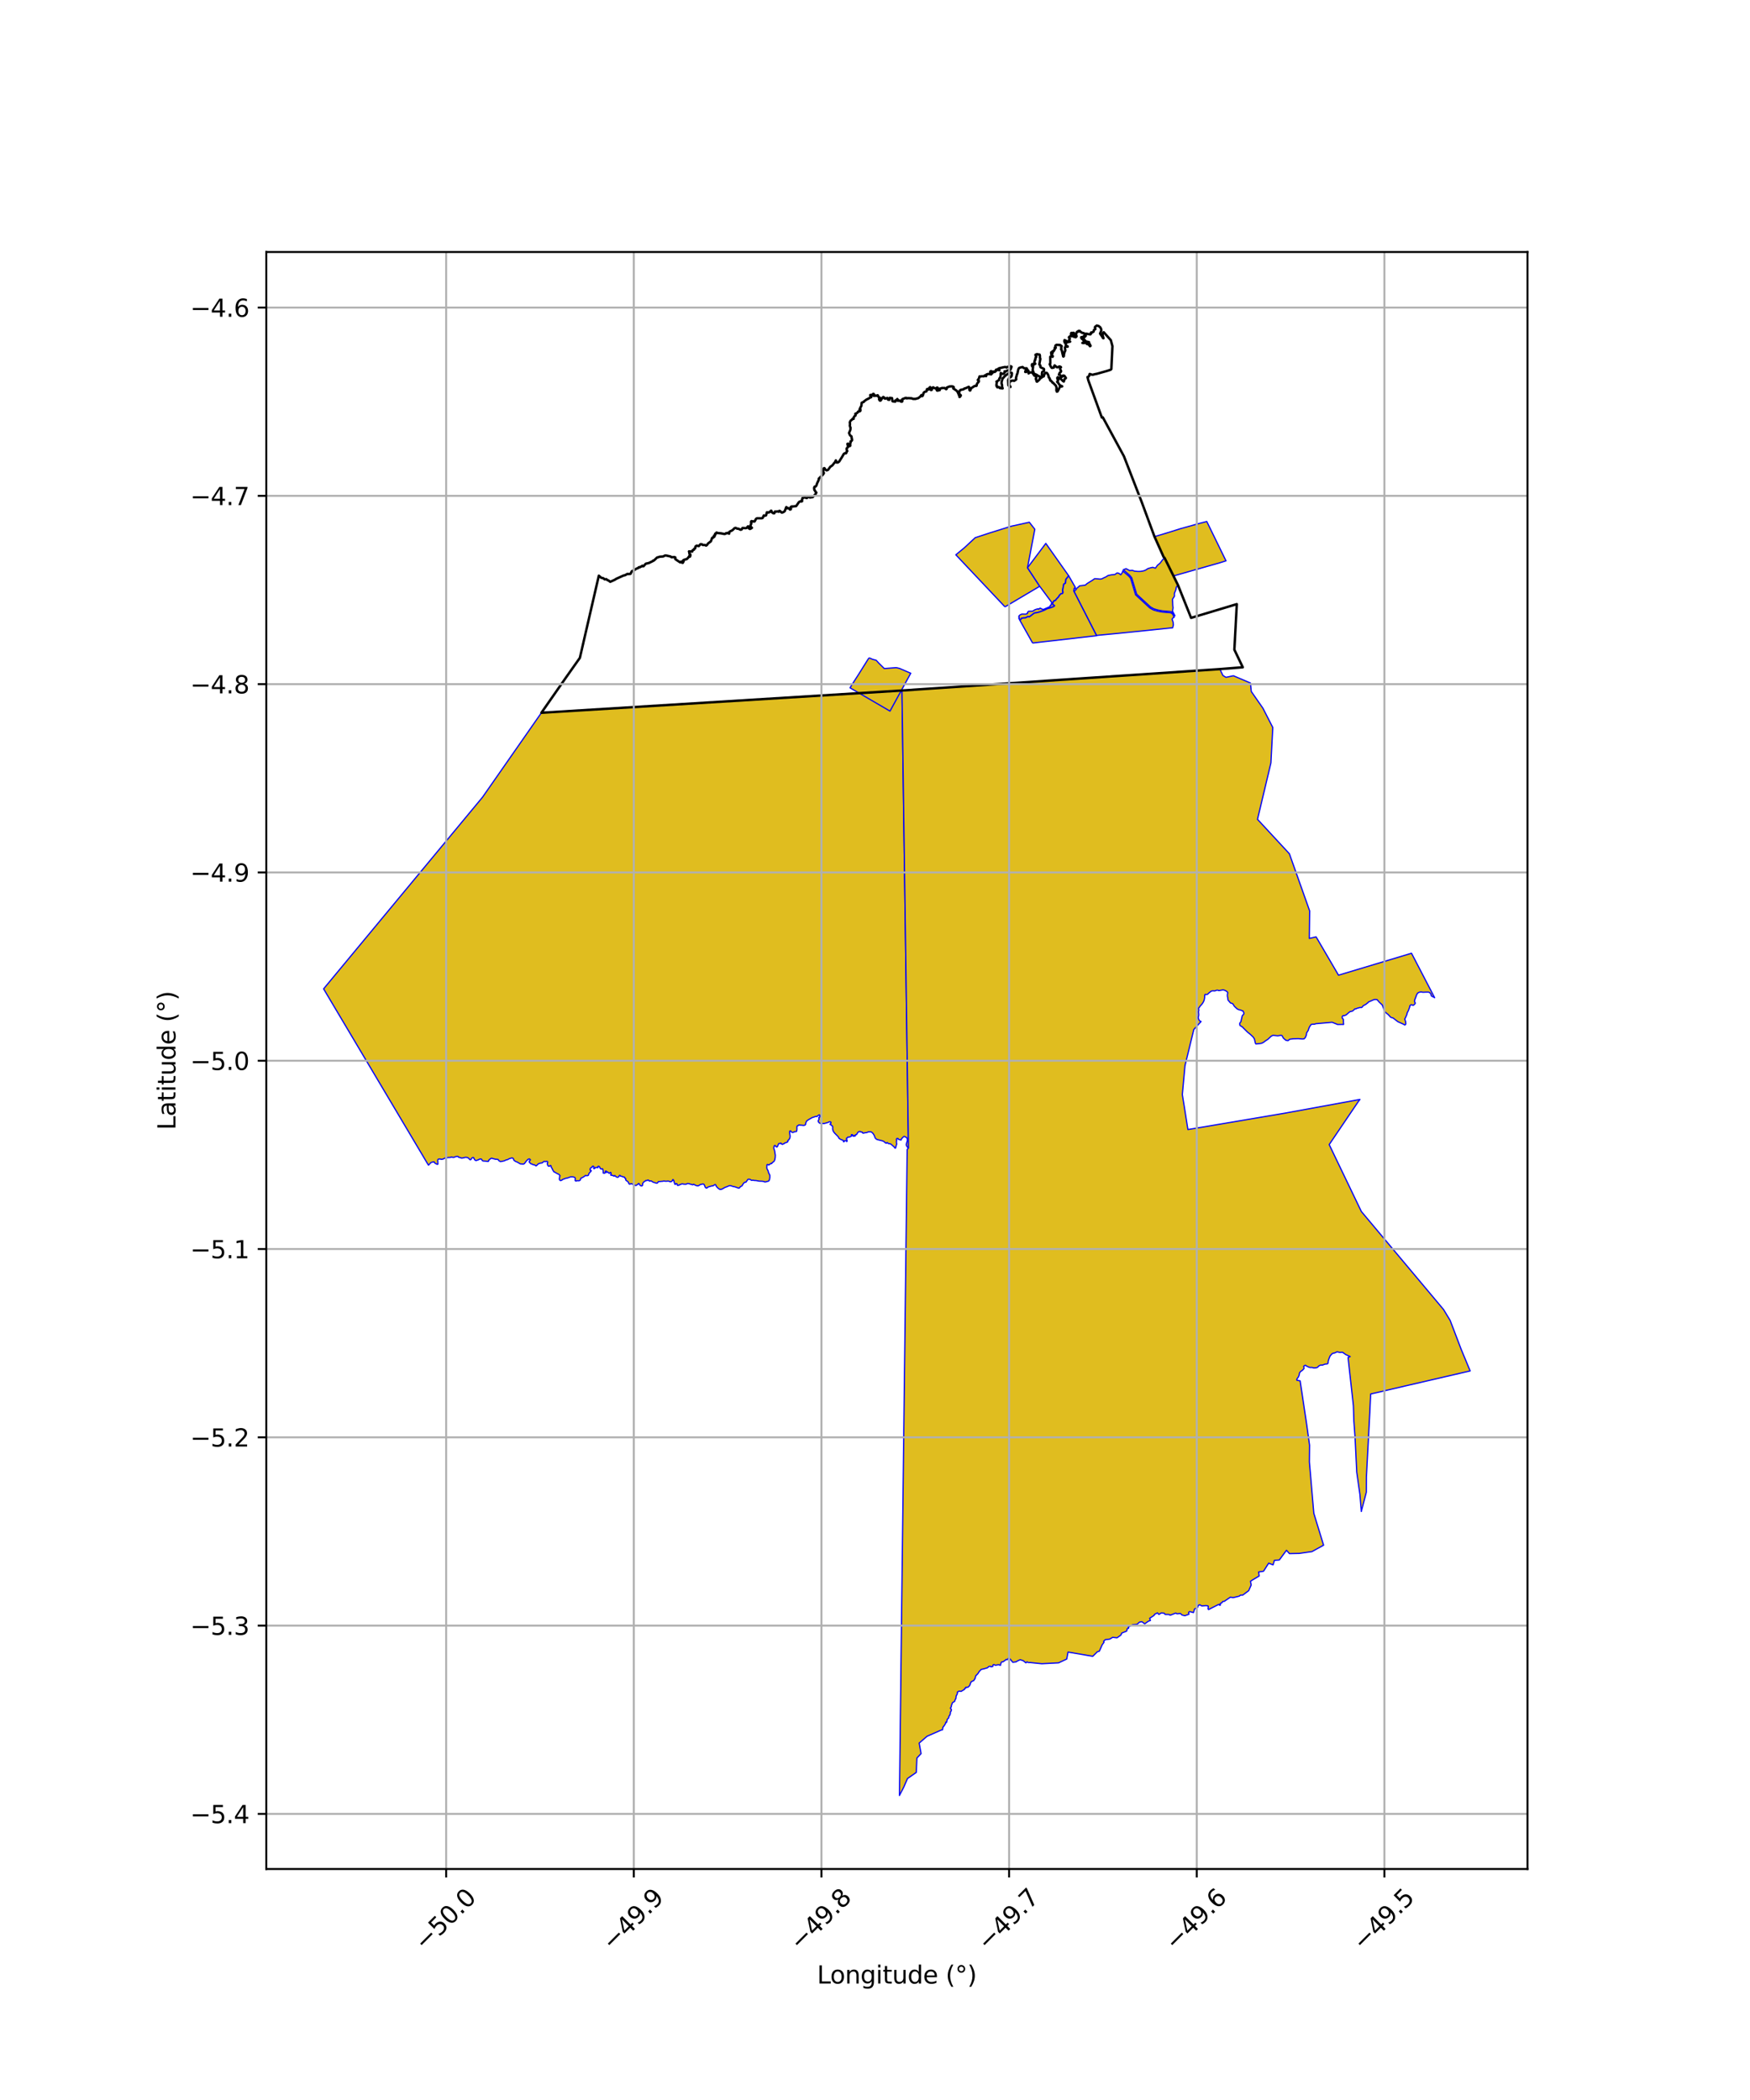 <?xml version="1.0" encoding="utf-8" standalone="no"?>
<!DOCTYPE svg PUBLIC "-//W3C//DTD SVG 1.1//EN"
  "http://www.w3.org/Graphics/SVG/1.1/DTD/svg11.dtd">
<svg xmlns:xlink="http://www.w3.org/1999/xlink" width="720pt" height="864pt" viewBox="0 0 720 864" xmlns="http://www.w3.org/2000/svg" version="1.1">
 <defs>
  <style type="text/css">*{stroke-linejoin: round; stroke-linecap: butt}</style>
 </defs>
 <g id="figure_1">
  <g id="patch_1">
   <path d="M 0 864 
L 720 864 
L 720 0 
L 0 0 
z
" style="fill: #ffffff"/>
  </g>
  <g id="axes_1">
   <g id="patch_2">
    <path d="M 109.548 768.96 
L 628.452 768.96 
L 628.452 103.68 
L 109.548 103.68 
z
" style="fill: #ffffff"/>
   </g>
   <g id="PatchCollection_1">
    <path d="M 222.748 293.248 
L 371.096 284.099 
L 373.767 472.325 
L 373.679 472.383 
L 373.544 472.159 
L 373.374 472.01 
L 373.125 471.665 
L 372.942 471.324 
L 372.824 470.919 
L 372.953 470.48 
L 373.148 469.75 
L 373.208 469.561 
L 373.273 469.208 
L 373.36 469.016 
L 373.36 468.839 
L 373.257 468.686 
L 373.225 468.449 
L 373.064 468.116 
L 372.784 467.905 
L 372.586 467.85 
L 372.448 467.741 
L 372.255 467.649 
L 372.201 467.588 
L 372.056 467.544 
L 371.891 467.592 
L 371.664 467.753 
L 371.302 468.127 
L 370.897 468.531 
L 370.822 468.8 
L 370.784 469.005 
L 370.62 469.053 
L 370.346 468.948 
L 369.933 468.822 
L 369.537 468.694 
L 369.551 468.586 
L 369.508 468.431 
L 369.219 468.385 
L 369.002 468.408 
L 368.885 468.496 
L 368.852 468.712 
L 368.782 468.973 
L 368.906 469.137 
L 368.932 469.346 
L 368.841 469.519 
L 368.796 469.786 
L 368.883 470.28 
L 368.929 470.755 
L 368.786 471.122 
L 368.471 472.312 
L 368.409 472.388 
L 368.304 472.371 
L 368.11 472.262 
L 368.028 472.065 
L 367.656 471.679 
L 367.168 471.279 
L 366.532 470.717 
L 365.965 470.538 
L 365.732 470.54 
L 365.468 470.499 
L 365.159 470.139 
L 365.015 470.085 
L 364.825 470.144 
L 364.751 470.322 
L 364.607 470.34 
L 364.363 470.195 
L 364.174 470.171 
L 364.007 469.927 
L 363.593 469.605 
L 362.974 469.355 
L 361.345 468.958 
L 360.805 468.816 
L 360.2 468.394 
L 359.945 467.887 
L 359.717 467.212 
L 359.416 466.691 
L 359.12 466.275 
L 358.613 465.805 
L 358.255 465.674 
L 357.87 465.655 
L 357.385 465.679 
L 357.067 465.758 
L 356.818 465.911 
L 356.246 466.037 
L 355.72 466.068 
L 355.365 466.215 
L 355.233 466.23 
L 355.104 466.148 
L 354.986 466.162 
L 354.863 466.134 
L 354.834 466.075 
L 354.889 465.938 
L 354.799 465.811 
L 354.508 465.776 
L 354.369 465.727 
L 354.254 465.726 
L 354.126 465.704 
L 354.022 465.594 
L 353.903 465.538 
L 353.776 465.586 
L 353.698 465.597 
L 353.551 465.526 
L 353.425 465.575 
L 353.3 465.715 
L 353.138 465.761 
L 352.974 465.811 
L 352.812 466.086 
L 352.722 466.315 
L 352.595 466.471 
L 352.522 466.573 
L 352.489 466.714 
L 352.379 466.833 
L 352.119 466.819 
L 351.975 466.888 
L 351.91 467.011 
L 351.89 467.156 
L 351.877 467.321 
L 351.811 467.443 
L 351.731 467.452 
L 351.651 467.418 
L 351.618 467.342 
L 351.604 467.239 
L 351.479 467.162 
L 351.323 467.203 
L 351.297 467.38 
L 351.227 467.474 
L 351.068 467.482 
L 350.992 467.387 
L 350.878 467.387 
L 350.808 467.297 
L 350.753 467.128 
L 350.812 466.99 
L 350.668 466.829 
L 350.346 466.809 
L 350.265 466.939 
L 350.316 467.16 
L 350.298 467.403 
L 350.194 467.533 
L 349.879 467.648 
L 349.662 467.711 
L 349.578 467.798 
L 349.197 467.89 
L 348.886 467.797 
L 348.798 467.877 
L 348.657 468.014 
L 348.667 468.106 
L 348.562 468.22 
L 348.392 468.225 
L 348.252 468.336 
L 348.258 468.63 
L 348.39 468.791 
L 348.519 469.412 
L 348.485 469.603 
L 348.359 469.679 
L 348.301 469.642 
L 348.301 469.56 
L 348.262 469.396 
L 348.056 469.296 
L 347.872 469.257 
L 347.737 469.321 
L 347.614 469.308 
L 347.449 469.343 
L 347.395 469.53 
L 347.244 469.734 
L 347.134 469.79 
L 347.052 469.74 
L 347.006 469.445 
L 346.832 469.172 
L 346.702 469.041 
L 346.501 469.041 
L 346.118 468.888 
L 345.642 468.646 
L 345.174 468.318 
L 345.006 467.903 
L 344.693 467.509 
L 343.413 466.215 
L 342.894 465.551 
L 342.604 464.738 
L 342.562 464.149 
L 342.574 463.945 
L 342.599 463.593 
L 342.423 463.225 
L 341.93 462.894 
L 341.909 462.783 
L 341.813 462.677 
L 341.714 462.713 
L 341.548 462.653 
L 341.537 462.446 
L 341.653 462.362 
L 341.823 462.145 
L 341.894 461.839 
L 341.759 461.589 
L 341.541 461.529 
L 341.207 461.53 
L 340.858 461.716 
L 340.088 461.978 
L 339.056 462.254 
L 338.583 462.255 
L 337.739 462.171 
L 337.43 462.192 
L 337.204 462.081 
L 336.949 461.838 
L 336.792 461.735 
L 336.767 461.558 
L 336.671 461.461 
L 336.655 461.295 
L 336.668 461.033 
L 336.776 460.805 
L 336.974 460.505 
L 337.003 460.323 
L 336.957 460.17 
L 336.852 459.987 
L 336.891 459.795 
L 337.013 459.728 
L 337.267 459.574 
L 337.327 459.303 
L 337.292 459.052 
L 337.31 458.917 
L 337.284 458.827 
L 337.146 458.697 
L 336.967 458.668 
L 336.783 458.857 
L 336.318 459.137 
L 336.18 459.332 
L 336.106 459.377 
L 336.006 459.323 
L 335.508 459.341 
L 335.101 459.513 
L 334.244 459.777 
L 333.774 460.012 
L 333.372 460.265 
L 332.928 460.503 
L 332.526 460.767 
L 332.314 460.916 
L 332.199 460.946 
L 331.794 461.352 
L 331.63 461.771 
L 331.493 462.033 
L 331.49 462.202 
L 331.452 462.58 
L 331.258 462.855 
L 330.698 463.044 
L 329.488 462.915 
L 329.409 462.927 
L 329.198 462.877 
L 329.124 462.956 
L 328.973 462.909 
L 328.796 462.809 
L 328.475 462.948 
L 328.385 463.125 
L 328.142 463.163 
L 327.964 463.301 
L 327.887 463.506 
L 327.87 464.811 
L 327.747 465.452 
L 327.614 465.586 
L 327.305 465.583 
L 327.013 465.625 
L 326.794 465.603 
L 326.621 465.787 
L 326.307 465.897 
L 325.926 465.902 
L 325.65 465.761 
L 325.482 465.578 
L 325.403 465.339 
L 325.18 465.272 
L 324.944 465.343 
L 324.832 465.821 
L 324.965 466.74 
L 325.011 467.039 
L 325.071 467.229 
L 325.022 467.99 
L 324.866 468.483 
L 324.621 468.751 
L 324.482 469.041 
L 324.162 469.19 
L 324.071 469.409 
L 324.182 469.61 
L 324.051 469.838 
L 323.941 469.848 
L 323.817 469.972 
L 323.649 469.972 
L 323.42 470.121 
L 323.333 470.113 
L 323.106 470.202 
L 322.888 470.22 
L 322.698 470.486 
L 322.487 470.555 
L 322.323 470.593 
L 322.071 470.799 
L 321.882 470.821 
L 321.711 470.709 
L 321.499 470.673 
L 321.395 470.608 
L 321.401 470.423 
L 321.245 470.289 
L 321.085 470.357 
L 320.94 470.467 
L 320.775 470.465 
L 320.675 470.506 
L 320.54 470.439 
L 320.398 470.534 
L 320.136 470.952 
L 320.081 471.302 
L 319.776 471.799 
L 319.631 471.932 
L 319.379 471.809 
L 319.165 471.618 
L 319.009 471.348 
L 318.732 471.267 
L 318.458 471.592 
L 318.343 472.383 
L 318.713 473.514 
L 318.838 474.349 
L 318.998 475.274 
L 318.966 475.941 
L 318.933 476.384 
L 318.816 476.875 
L 318.817 476.989 
L 318.688 477.306 
L 318.609 477.614 
L 318.25 477.985 
L 317.825 478.279 
L 317.636 478.469 
L 317.59 478.606 
L 317.418 478.757 
L 317.345 478.736 
L 317.277 478.648 
L 317.093 478.727 
L 316.691 479.065 
L 316.451 479.193 
L 316.383 479.286 
L 316.2 479.291 
L 315.801 479.071 
L 315.588 479.177 
L 315.532 479.352 
L 315.488 480.525 
L 315.561 480.885 
L 315.756 481.217 
L 316.048 481.778 
L 316.164 482.377 
L 316.422 482.9 
L 316.512 483.016 
L 316.54 483.142 
L 316.571 483.284 
L 316.735 483.493 
L 316.731 484.487 
L 316.583 485.39 
L 316.226 485.949 
L 315.482 486.119 
L 315.179 486.249 
L 315.061 486.212 
L 314.977 486.266 
L 314.589 486.304 
L 314.284 486.088 
L 314.027 486.076 
L 313.569 485.996 
L 312.335 485.956 
L 311.035 485.704 
L 310.746 485.7 
L 310.161 485.661 
L 309.809 485.559 
L 309.286 485.636 
L 309.077 485.568 
L 309.024 485.5 
L 308.869 485.417 
L 308.693 485.295 
L 308.513 485.206 
L 308.386 485.234 
L 308.194 485.161 
L 307.903 485.161 
L 307.65 485.297 
L 307.451 485.603 
L 307.292 485.808 
L 307.179 486.015 
L 307.083 486.086 
L 306.972 486.322 
L 306.892 486.388 
L 306.62 486.376 
L 306.383 486.422 
L 306.204 486.602 
L 305.849 486.927 
L 305.291 487.874 
L 304.506 488.331 
L 304.314 488.668 
L 304.1 488.821 
L 303.913 488.85 
L 303.366 488.659 
L 302.405 488.309 
L 301.663 488.168 
L 301.06 487.973 
L 300.547 487.808 
L 300.26 487.787 
L 299.862 487.904 
L 298.994 488.275 
L 298.015 488.65 
L 297.889 488.767 
L 297.649 488.92 
L 297.348 489.049 
L 297.059 489.222 
L 296.799 489.318 
L 296.426 489.318 
L 296.287 489.389 
L 295.927 489.222 
L 295.397 488.833 
L 294.723 488.118 
L 294.617 487.803 
L 294.461 487.523 
L 294.372 487.382 
L 294.203 487.365 
L 293.879 487.516 
L 293.688 487.669 
L 293.511 487.79 
L 293.326 487.897 
L 293.129 487.895 
L 292.933 487.919 
L 292.513 488.023 
L 291.906 488.189 
L 291.337 488.376 
L 291.085 488.518 
L 290.987 488.633 
L 290.909 488.769 
L 290.781 488.817 
L 290.454 488.727 
L 290.195 488.56 
L 289.903 487.79 
L 289.676 487.331 
L 289.585 487.243 
L 289.149 487.116 
L 288.576 487.281 
L 288.391 487.254 
L 288.046 487.407 
L 287.793 487.588 
L 287.607 487.724 
L 287.354 487.825 
L 287.122 487.887 
L 286.601 487.822 
L 286 487.6 
L 285.748 487.412 
L 285.56 487.356 
L 285.413 487.269 
L 285.27 487.258 
L 285.207 487.368 
L 285.111 487.442 
L 284.917 487.45 
L 284.152 487.205 
L 283.8 487.143 
L 283.463 486.985 
L 282.933 486.934 
L 282.657 487.032 
L 282.396 487.197 
L 281.859 487.233 
L 281.355 487.196 
L 281.134 487.179 
L 280.943 487.111 
L 280.438 487.112 
L 279.88 487.388 
L 279.649 487.384 
L 279.539 487.529 
L 279.038 487.712 
L 278.786 487.725 
L 278.684 487.616 
L 278.613 487.366 
L 278.568 487.076 
L 278.345 486.966 
L 278.145 486.962 
L 278.052 487.08 
L 277.863 487.284 
L 277.769 487.29 
L 277.62 487.195 
L 277.594 487.051 
L 277.526 486.794 
L 277.484 486.619 
L 277.383 486.383 
L 277.296 486.222 
L 277.309 486.004 
L 277.258 485.795 
L 277.11 485.643 
L 277.03 485.376 
L 276.836 485.321 
L 276.688 485.444 
L 276.72 485.631 
L 276.605 485.729 
L 276.55 485.844 
L 276.172 486.165 
L 275.854 486.216 
L 275.563 486.166 
L 275.37 486.035 
L 274.775 485.911 
L 274.487 485.992 
L 273.611 485.992 
L 273.204 485.901 
L 272.52 486.024 
L 271.911 486.063 
L 271.392 486.134 
L 270.972 486.121 
L 270.808 486.215 
L 270.58 486.64 
L 270.373 486.79 
L 270.048 486.796 
L 269.783 486.706 
L 269.319 486.571 
L 268.577 486.32 
L 267.937 485.861 
L 267.568 485.882 
L 267.151 485.896 
L 266.965 485.791 
L 266.844 485.551 
L 266.562 485.472 
L 266.163 485.735 
L 266.071 485.753 
L 265.812 485.651 
L 265.603 485.828 
L 265.036 486.17 
L 264.856 486.311 
L 264.372 486.973 
L 264.347 487.322 
L 264.409 487.48 
L 264.335 487.709 
L 264.131 487.892 
L 263.912 487.912 
L 263.662 487.875 
L 263.262 487.586 
L 262.935 486.978 
L 262.717 486.911 
L 262.423 487.297 
L 262.216 487.362 
L 261.718 487.728 
L 261.56 487.773 
L 259.826 487.022 
L 259.55 487.022 
L 259.132 487.223 
L 258.824 487.119 
L 258.509 486.416 
L 258.153 485.996 
L 257.702 485.768 
L 257.463 485.512 
L 257.452 485.297 
L 257.451 485.009 
L 257.393 484.904 
L 257.232 484.899 
L 257.171 484.865 
L 257.192 484.727 
L 257.055 484.581 
L 257.023 484.446 
L 256.929 484.304 
L 256.835 484.245 
L 256.541 484.28 
L 256.284 484.204 
L 256.072 484.045 
L 255.642 483.924 
L 255.537 483.958 
L 255.316 483.915 
L 255.224 483.697 
L 255.026 483.566 
L 254.822 483.628 
L 254.541 484.198 
L 254.312 484.311 
L 253.93 484.379 
L 253.349 484.053 
L 253.186 483.903 
L 252.947 483.615 
L 252.681 483.87 
L 252.528 483.782 
L 252.389 483.843 
L 252.138 483.58 
L 251.848 483.616 
L 251.536 483.527 
L 251.385 483.515 
L 251.238 483.449 
L 251.244 483.279 
L 251.37 483.177 
L 251.446 482.963 
L 251.39 482.747 
L 251.387 482.549 
L 251.252 482.357 
L 251.065 482.388 
L 250.944 482.578 
L 250.743 482.705 
L 250.542 482.704 
L 250.509 482.61 
L 249.98 482.161 
L 249.88 482.157 
L 249.727 482.348 
L 249.534 482.354 
L 249.452 482.199 
L 249.502 481.956 
L 249.303 481.757 
L 249.172 481.814 
L 249.038 482.088 
L 249.011 482.323 
L 249.052 482.521 
L 248.955 482.591 
L 248.603 482.691 
L 248.229 482.65 
L 248.151 482.546 
L 248.175 482.017 
L 248.153 481.668 
L 248.079 481.518 
L 248.078 481.231 
L 247.947 480.965 
L 247.842 480.835 
L 247.497 480.925 
L 247.307 480.957 
L 246.995 480.781 
L 246.857 480.434 
L 246.66 480.066 
L 246.431 479.868 
L 246.118 479.823 
L 245.933 480.081 
L 246.042 480.288 
L 246.033 480.385 
L 245.962 480.414 
L 245.656 480.309 
L 245.302 480.331 
L 245.038 480.402 
L 244.789 480.575 
L 244.542 480.827 
L 244.34 480.837 
L 244.242 480.73 
L 244.251 480.573 
L 244.389 480.227 
L 244.33 479.968 
L 243.961 479.767 
L 243.641 479.95 
L 243.615 480.151 
L 243.549 480.284 
L 243.284 480.382 
L 242.97 480.554 
L 242.775 481.054 
L 242.844 481.497 
L 243.164 481.496 
L 243.261 481.721 
L 243 482.078 
L 242.763 482.294 
L 242.494 482.584 
L 242.23 482.987 
L 242.105 483.465 
L 242.004 483.602 
L 241.686 483.696 
L 241.103 483.701 
L 240.868 483.599 
L 240.724 483.772 
L 239.96 484.287 
L 239.513 484.524 
L 239.048 484.703 
L 238.878 485.073 
L 238.781 485.378 
L 238.706 485.533 
L 238.389 485.761 
L 237.883 485.796 
L 237.344 485.751 
L 237.173 485.886 
L 236.897 485.886 
L 236.645 485.764 
L 236.593 485.45 
L 236.694 485.018 
L 236.608 484.632 
L 236.451 484.415 
L 236.02 484.27 
L 235.623 484.18 
L 235.193 484.215 
L 234.836 484.168 
L 233.534 484.641 
L 232.666 484.828 
L 231.448 485.289 
L 231.182 485.549 
L 231.008 485.569 
L 230.79 485.733 
L 230.467 485.679 
L 230.219 485.419 
L 230.121 484.942 
L 230.213 484.633 
L 230.255 483.988 
L 230.422 483.736 
L 229.975 483.198 
L 228.963 482.7 
L 228.119 482.177 
L 227.905 482.158 
L 227.31 481.16 
L 227.262 480.948 
L 226.713 480.027 
L 226.753 479.695 
L 226.453 479.491 
L 225.937 479.864 
L 225.538 479.717 
L 225.306 479.313 
L 225.152 478.658 
L 225.361 478.268 
L 225.245 477.886 
L 224.774 477.82 
L 224.367 477.951 
L 223.901 477.813 
L 223.513 478.057 
L 223.016 478.476 
L 222.393 478.544 
L 221.855 478.681 
L 221.302 478.985 
L 220.915 479.419 
L 220.619 479.671 
L 220.416 479.65 
L 220.084 479.359 
L 219.862 479.252 
L 219.216 479.168 
L 218.986 478.959 
L 218.376 478.8 
L 218.139 478.475 
L 217.922 478.355 
L 217.802 478.213 
L 217.759 478.023 
L 217.826 477.584 
L 218.166 477.351 
L 218.2 477.122 
L 217.796 476.79 
L 217.338 476.933 
L 216.67 477.526 
L 215.737 478.771 
L 215.308 478.945 
L 214.094 478.86 
L 213.206 478.361 
L 212.69 478.054 
L 212.223 477.911 
L 211.67 477.557 
L 211.403 477.29 
L 211.258 476.858 
L 211.16 476.622 
L 210.867 476.456 
L 210.527 476.434 
L 209.641 476.679 
L 208.701 477.153 
L 208.317 477.19 
L 207.466 477.609 
L 206.114 477.896 
L 205.815 477.901 
L 205.567 477.702 
L 205.357 477.636 
L 205.163 477.4 
L 204.884 477.014 
L 204.305 476.988 
L 203.961 476.921 
L 203.796 476.953 
L 203.513 476.857 
L 203.244 476.776 
L 202.98 476.737 
L 202.666 476.666 
L 202.464 476.538 
L 202.269 476.519 
L 202.057 476.558 
L 201.972 476.68 
L 201.837 476.725 
L 201.683 476.855 
L 201.52 476.91 
L 201.35 477.183 
L 201.146 477.23 
L 201.037 477.444 
L 201.066 477.674 
L 200.871 477.858 
L 200.727 477.857 
L 199.627 477.713 
L 198.775 477.672 
L 198.435 477.492 
L 198.262 477.158 
L 198.034 476.885 
L 197.811 476.833 
L 197.39 476.883 
L 197.16 476.978 
L 196.72 477.227 
L 196.332 477.351 
L 195.87 477.489 
L 195.643 477.432 
L 195.341 477.222 
L 195.266 477.065 
L 194.964 476.563 
L 194.882 476.302 
L 194.688 476.219 
L 194.41 476.272 
L 194.022 476.562 
L 193.875 476.888 
L 193.664 477.131 
L 193.476 477.158 
L 193.226 477.039 
L 192.982 476.74 
L 192.735 476.473 
L 192.225 476.216 
L 192.039 476.244 
L 191.882 476.18 
L 191.675 476.153 
L 191.436 476.201 
L 191.141 476.227 
L 190.921 476.353 
L 190.664 476.337 
L 190.437 476.415 
L 190.076 476.49 
L 189.872 476.482 
L 189.619 476.389 
L 189.495 476.278 
L 189.35 476.292 
L 189.255 476.3 
L 189.136 476.197 
L 188.955 476.175 
L 188.769 476.183 
L 188.632 476.06 
L 188.528 475.877 
L 188.284 475.779 
L 187.961 475.78 
L 187.563 475.857 
L 187.03 476.037 
L 186.793 476.162 
L 186.597 476.206 
L 186.08 476.137 
L 185.886 476.035 
L 185.586 476.041 
L 185.473 476.155 
L 185.119 476.219 
L 184.489 476.215 
L 184.013 476.308 
L 183.415 476.333 
L 182.238 476.887 
L 181.55 476.99 
L 181.135 476.857 
L 180.567 476.858 
L 180.188 477.026 
L 180.049 477.552 
L 180.159 477.87 
L 180.112 478.201 
L 180.196 478.894 
L 180.04 479.052 
L 179.904 479.082 
L 179.781 478.976 
L 179.103 478.668 
L 178.786 478.384 
L 178.646 478.009 
L 178.049 478.079 
L 177.299 478.317 
L 176.3 479.385 
L 175.885 478.741 
L 133.135 406.84 
L 198.523 327.989 
L 222.748 293.248 
" clip-path="url(#p1f1dec28cc)" style="fill: #e0bd1f; stroke: #0000ff; stroke-width: 0.5"/>
    <path d="M 357.577 270.65 
L 359.002 271.257 
L 360.511 271.661 
L 361.541 272.808 
L 363.819 275.058 
L 368.753 274.684 
L 370.101 275.006 
L 374.706 276.993 
L 366.173 292.573 
L 349.714 282.985 
L 351.306 280.469 
L 353.18 277.558 
L 357.089 271.318 
L 357.577 270.65 
" clip-path="url(#p1f1dec28cc)" style="fill: #e0bd1f; stroke: #0000ff; stroke-width: 0.5"/>
    <path d="M 413.478 249.681 
L 393.258 228.262 
L 396.754 225.379 
L 401.229 221.219 
L 406.969 219.337 
L 411.713 217.854 
L 416.035 216.504 
L 423.497 214.866 
L 425.753 217.755 
L 422.741 233.579 
L 422.745 233.586 
L 427.759 241.211 
L 413.478 249.681 
" clip-path="url(#p1f1dec28cc)" style="fill: #e0bd1f; stroke: #0000ff; stroke-width: 0.5"/>
    <path d="M 483.492 253.537 
L 482.511 252.182 
L 481.746 251.622 
L 478.265 251.329 
L 476.46 250.994 
L 474.705 250.482 
L 473.337 249.712 
L 467.652 244.465 
L 465.605 237.701 
L 464.784 236.702 
L 462.128 234.386 
L 462.751 234.184 
L 463.278 233.951 
L 464.762 234.737 
L 465.887 234.646 
L 466.789 234.994 
L 468.149 235.105 
L 469.238 235.091 
L 470.387 234.905 
L 471.329 234.563 
L 472.292 233.925 
L 473.322 233.622 
L 474.26 233.411 
L 475.37 233.76 
L 476.229 232.552 
L 477.267 231.722 
L 478.145 230.537 
L 478.711 229.911 
L 479.148 229.551 
L 478.764 229.191 
L 474.992 220.79 
L 480.329 219.193 
L 485.64 217.526 
L 493.439 215.351 
L 496.503 214.555 
L 504.408 230.753 
L 501.753 231.585 
L 482.782 236.967 
L 484.619 240.636 
L 483.951 241.625 
L 483.762 242.674 
L 483.17 244.17 
L 483.198 245.32 
L 482.39 246.553 
L 482.47 247.909 
L 482.51 249.022 
L 482.619 250.07 
L 482.414 251.41 
L 483.492 253.537 
" clip-path="url(#p1f1dec28cc)" style="fill: #e0bd1f; stroke: #0000ff; stroke-width: 0.5"/>
    <path d="M 451.115 261.434 
L 441.765 243.127 
L 442.416 242.925 
L 443.2 241.833 
L 443.572 241.615 
L 444.161 241.031 
L 446.511 240.737 
L 447.267 240.087 
L 448.45 239.351 
L 449.479 238.712 
L 450.392 238.075 
L 451.518 238.154 
L 452.619 238.27 
L 453.373 238.142 
L 454.019 237.787 
L 454.92 237.389 
L 455.903 236.782 
L 457.173 236.521 
L 458.69 236.358 
L 459.632 235.702 
L 460.374 235.891 
L 461.105 236.482 
L 461.754 235.584 
L 461.918 234.902 
L 464.435 237.047 
L 465.168 237.938 
L 467.225 244.736 
L 473.05 250.112 
L 474.516 250.938 
L 476.348 251.472 
L 478.2 251.816 
L 481.599 252.102 
L 482.37 252.54 
L 483.122 253.959 
L 482.731 254.076 
L 482.222 254.752 
L 482.646 255.963 
L 482.758 257.073 
L 482.47 258.293 
L 481.046 258.434 
L 460.269 260.563 
L 451.115 261.434 
" clip-path="url(#p1f1dec28cc)" style="fill: #e0bd1f; stroke: #0000ff; stroke-width: 0.5"/>
    <path d="M 419.593 255.197 
L 419.429 254.904 
L 419.387 254.81 
L 419.523 254.671 
L 419.226 254.511 
L 419.145 254.277 
L 419.342 254.129 
L 419.142 253.535 
L 419.654 253.004 
L 420.357 252.643 
L 422.015 252.673 
L 422.67 252.434 
L 422.789 252.26 
L 422.681 252.078 
L 423.146 251.505 
L 424.816 251.474 
L 425.814 250.86 
L 426.457 250.647 
L 427.066 250.474 
L 427.3 250.723 
L 427.453 250.511 
L 427.947 250.21 
L 429.172 250.794 
L 431.038 249.99 
L 431.769 249.654 
L 432.118 249.409 
L 432.1 249.054 
L 432.463 248.978 
L 432.507 248.389 
L 432.868 248.093 
L 427.765 241.208 
L 422.748 233.579 
L 430.277 223.565 
L 439.666 236.855 
L 438.488 238.358 
L 438.335 239.879 
L 437.631 240.306 
L 437.143 242.875 
L 437.306 243.751 
L 437.086 244.159 
L 436.49 244.242 
L 435.763 244.988 
L 435.547 245.463 
L 434.475 246.597 
L 434.255 246.995 
L 433.673 247.099 
L 433.015 248.137 
L 433.11 248.653 
L 433.814 249.189 
L 433.716 249.354 
L 433.281 249.611 
L 432.017 250.077 
L 430.852 250.382 
L 429.532 251.051 
L 427.538 251.79 
L 426.441 252.05 
L 425.637 252.143 
L 424.981 252.592 
L 424.032 253.356 
L 423.458 253.743 
L 422.799 253.59 
L 422.49 253.871 
L 421.701 254.189 
L 421.302 254.146 
L 420.243 254.356 
L 419.964 254.828 
L 419.593 255.197 
" clip-path="url(#p1f1dec28cc)" style="fill: #e0bd1f; stroke: #0000ff; stroke-width: 0.5"/>
    <path d="M 424.849 264.562 
L 419.628 255.26 
L 420.019 254.872 
L 420.287 254.419 
L 421.305 254.217 
L 421.711 254.26 
L 422.528 253.931 
L 422.819 253.667 
L 423.472 253.818 
L 424.073 253.412 
L 425.023 252.649 
L 425.662 252.211 
L 426.453 252.12 
L 427.558 251.857 
L 429.559 251.116 
L 430.877 250.447 
L 432.038 250.144 
L 433.311 249.674 
L 433.767 249.406 
L 433.905 249.171 
L 433.174 248.614 
L 433.089 248.151 
L 433.715 247.163 
L 434.3 247.059 
L 434.532 246.638 
L 435.605 245.503 
L 435.822 245.028 
L 436.523 244.308 
L 437.131 244.223 
L 437.379 243.763 
L 437.214 242.875 
L 437.693 240.35 
L 438.401 239.921 
L 438.556 238.385 
L 439.705 236.918 
L 442.343 241.517 
L 442.433 242.182 
L 441.957 242.005 
L 441.892 242.578 
L 441.759 243.126 
L 451.167 261.54 
L 424.849 264.562 
" clip-path="url(#p1f1dec28cc)" style="fill: #e0bd1f; stroke: #0000ff; stroke-width: 0.5"/>
    <path d="M 423.166 684.085 
L 422.536 683.735 
L 422.082 684.146 
L 420.986 683.259 
L 419.763 682.85 
L 419.359 683.01 
L 418.504 683.426 
L 418.031 683.748 
L 416.699 683.933 
L 415.484 682.448 
L 414.933 682.232 
L 414.408 682.844 
L 413.977 682.714 
L 413.666 683.022 
L 412.746 683.669 
L 412.024 683.823 
L 411.712 684.592 
L 411.653 685.155 
L 410.794 684.914 
L 409.572 685.133 
L 408.901 684.863 
L 408.51 685.033 
L 408.51 685.618 
L 407.687 685.784 
L 407.494 685.546 
L 406.82 685.651 
L 406.292 686.17 
L 405.612 686.371 
L 404.892 686.581 
L 403.688 686.853 
L 402.867 687.721 
L 402.332 688.586 
L 401.453 689.481 
L 401.183 690.536 
L 400.624 691.436 
L 400.177 691.608 
L 399.514 691.988 
L 398.933 693.513 
L 398.212 694.21 
L 397.315 694.211 
L 397.371 694.514 
L 396.904 694.694 
L 396.87 695.011 
L 395.433 695.887 
L 394.56 695.78 
L 393.862 696.208 
L 393.902 696.766 
L 393.598 697.422 
L 393.399 697.754 
L 393.265 698.864 
L 392.942 699.379 
L 392.787 699.968 
L 391.877 700.522 
L 391.43 701.75 
L 391.387 702.265 
L 390.987 702.786 
L 391.453 703.35 
L 391.324 703.995 
L 390.966 704.467 
L 391.028 704.873 
L 390.81 705.622 
L 390.399 706.152 
L 390.342 706.761 
L 389.746 707.356 
L 389.45 708.644 
L 389.145 708.522 
L 388.978 709.178 
L 388.427 710.052 
L 387.945 710.646 
L 387.753 711.74 
L 387.303 711.766 
L 381.426 714.352 
L 378.171 717.156 
L 378.957 721.493 
L 377.235 723.319 
L 376.988 729.22 
L 373.369 731.743 
L 371.823 735.304 
L 370.058 738.72 
L 373.225 472.96 
L 373.765 472.324 
L 371.095 284.099 
L 501.881 275.285 
L 503.145 277.911 
L 504.396 278.667 
L 507.464 278.032 
L 514.465 281.009 
L 514.818 284.509 
L 519.601 291.377 
L 523.659 299.303 
L 522.895 313.877 
L 517.372 337.094 
L 530.492 351.255 
L 538.825 374.764 
L 538.692 386.093 
L 541.483 385.448 
L 550.699 401.217 
L 580.735 392.195 
L 590.257 410.498 
L 590.011 410.339 
L 588.97 409.799 
L 588.802 409.518 
L 588.751 409.22 
L 588.823 409.134 
L 588.364 408.544 
L 588.175 408.39 
L 587.803 408.195 
L 586.669 408.189 
L 585.389 408.245 
L 584.807 408.116 
L 584.071 408.189 
L 583.71 408.333 
L 583.226 408.614 
L 582.788 409.422 
L 582.509 410.218 
L 582.028 411.461 
L 581.954 412.067 
L 582.302 412.699 
L 582.072 413.112 
L 581.615 413.525 
L 581.286 413.607 
L 580.812 413.386 
L 580.521 413.386 
L 580.053 413.81 
L 579.98 414.343 
L 579.432 415.828 
L 578.961 416.703 
L 578.784 417.504 
L 578.166 418.909 
L 577.942 419.23 
L 578.332 420.384 
L 578.396 421.25 
L 578.257 421.547 
L 577.937 421.696 
L 577.288 421.326 
L 575.159 420.371 
L 574.087 419.568 
L 573.182 418.847 
L 572.18 418.537 
L 571.14 417.407 
L 570.39 416.821 
L 570.007 416.488 
L 569.647 415.949 
L 568.683 413.46 
L 567.395 412.255 
L 566.901 411.647 
L 566.574 411.292 
L 566.239 411.227 
L 565.653 411.201 
L 565.02 411.38 
L 563.709 411.964 
L 563.03 412.237 
L 562.705 412.65 
L 562.355 412.85 
L 562.026 413.182 
L 561.472 413.456 
L 560.775 413.867 
L 560.447 414.362 
L 560.066 414.552 
L 559.632 414.5 
L 558.444 414.796 
L 557.753 415.105 
L 557.458 415.067 
L 556.94 415.583 
L 556.405 416.014 
L 556.095 416.077 
L 555.475 416.211 
L 555.058 416.492 
L 553.812 417.588 
L 553.045 417.894 
L 552.719 417.817 
L 552.246 418.149 
L 552.215 418.826 
L 552.701 419.423 
L 552.748 420.891 
L 552.805 421.256 
L 552.787 421.463 
L 552.678 421.523 
L 552.338 421.481 
L 550.338 421.509 
L 548.092 420.596 
L 541.298 421.193 
L 540.859 421.383 
L 539.703 421.414 
L 539.355 421.597 
L 539.051 422.081 
L 538.828 422.374 
L 538.461 423.206 
L 538.295 423.836 
L 537.576 424.971 
L 537.479 425.765 
L 537.371 426.105 
L 537.004 426.925 
L 536.559 427.388 
L 535.881 427.48 
L 534.09 427.32 
L 532.058 427.387 
L 530.584 427.595 
L 530.02 428.111 
L 529.756 428.16 
L 529.508 428.058 
L 529.142 428.07 
L 528.404 427.462 
L 527.967 427.027 
L 527.513 426.15 
L 527.254 425.994 
L 526.917 425.962 
L 526.166 426.103 
L 525.649 426.17 
L 523.851 425.972 
L 523.548 426.044 
L 522.93 426.393 
L 521.597 427.637 
L 520.841 428.107 
L 519.834 428.851 
L 519.06 429.237 
L 518.349 429.349 
L 517.173 429.481 
L 516.707 429.515 
L 516.519 429.255 
L 516.226 428.015 
L 516.122 427.475 
L 515.601 426.68 
L 514.404 425.551 
L 513.232 424.614 
L 511.432 422.824 
L 511.261 422.604 
L 510.134 421.876 
L 510.052 421.219 
L 510.149 420.798 
L 510.512 420.461 
L 511.099 417.895 
L 511.689 417.275 
L 511.778 416.803 
L 511.423 415.966 
L 511.209 415.864 
L 511.069 415.873 
L 510.436 415.584 
L 509.681 415.417 
L 509.02 415.1 
L 508.246 414.39 
L 507.822 413.978 
L 507.495 413.417 
L 507.178 412.949 
L 506.228 412.624 
L 505.378 411.604 
L 505.262 411.531 
L 505.101 410.314 
L 504.989 409.996 
L 504.976 409.215 
L 505.123 408.454 
L 505.019 408.174 
L 504.501 407.746 
L 503.666 407.351 
L 503.065 407.281 
L 501.443 407.59 
L 501.146 407.422 
L 500.622 407.39 
L 500.067 407.606 
L 499.847 407.691 
L 498.882 407.657 
L 498.397 407.744 
L 497.654 408.315 
L 497.439 408.472 
L 497.002 408.917 
L 496.72 409.131 
L 496.323 409.188 
L 495.874 409.104 
L 495.691 409.321 
L 495.611 409.809 
L 495.614 410.431 
L 495.506 411.107 
L 495.451 411.34 
L 495.217 412.015 
L 494.901 412.568 
L 494.392 413.283 
L 493.806 413.892 
L 493.392 414.516 
L 493.233 414.641 
L 493.108 415.044 
L 493.216 415.36 
L 493.227 415.732 
L 493.086 416.216 
L 493.202 417.332 
L 493.184 417.778 
L 493.011 418.533 
L 493.054 418.993 
L 493.267 419.557 
L 493.519 419.91 
L 493.737 420.129 
L 494.156 420.274 
L 491.165 423.569 
L 487.523 438.505 
L 486.452 450.354 
L 488.746 464.727 
L 528.87 457.944 
L 559.519 452.342 
L 558.799 453.291 
L 546.869 470.91 
L 560.093 498.435 
L 593.93 538.791 
L 596.644 543.277 
L 597.13 544.553 
L 597.21 544.763 
L 601.192 555.203 
L 604.865 564.047 
L 604.864 564.047 
L 604.864 564.046 
L 584.428 568.777 
L 577.928 570.275 
L 570.982 571.903 
L 567.956 572.611 
L 563.939 573.533 
L 563.799 576.406 
L 563.578 581.086 
L 563.373 584.915 
L 563.192 588.314 
L 562.985 592.437 
L 562.643 598.871 
L 562.188 607.512 
L 562.143 613.934 
L 560.075 621.878 
L 560.075 621.876 
L 559.498 614.822 
L 558.197 605.664 
L 557.5 591.174 
L 557.028 584.668 
L 556.82 578.361 
L 554.627 558.513 
L 555.502 558.125 
L 554.56 557.708 
L 553.703 557.322 
L 552.342 556.353 
L 551.228 556.419 
L 550.09 556.179 
L 549.196 556.607 
L 548.153 556.869 
L 547.244 557.876 
L 546.772 559.023 
L 546.464 560.011 
L 546.41 560.829 
L 546.103 561.159 
L 545.16 561.235 
L 544.131 561.635 
L 543.246 561.653 
L 542.57 562.017 
L 542.057 562.577 
L 541.359 562.79 
L 540.523 562.827 
L 539.782 562.606 
L 539.127 562.641 
L 538.649 562.542 
L 537.681 562.103 
L 537.052 561.69 
L 536.456 562.024 
L 536.354 562.226 
L 536.515 562.774 
L 536.474 563.102 
L 535.859 563.759 
L 535.139 564.268 
L 534.719 564.744 
L 534.643 565.014 
L 534.471 565.879 
L 534.111 566.645 
L 533.547 567.417 
L 533.542 567.862 
L 534.911 568.124 
L 537.642 586.319 
L 538.787 594.594 
L 538.719 601.501 
L 540.547 622.644 
L 544.302 634.904 
L 544.568 635.733 
L 539.773 638.374 
L 534.542 639.119 
L 530.517 639.201 
L 529.292 637.83 
L 526.354 641.814 
L 524.342 641.963 
L 523.771 643.844 
L 521.972 643.125 
L 519.847 646.451 
L 517.835 646.745 
L 518.055 648.407 
L 515.129 650.152 
L 514.463 650.616 
L 514.783 652.1 
L 513.753 654.442 
L 511.303 656.273 
L 510.376 656.285 
L 509.862 656.701 
L 507.307 657.32 
L 506.256 657.103 
L 504.137 658.534 
L 503.767 658.821 
L 503.096 658.882 
L 502.609 659.536 
L 502.133 659.638 
L 501.975 660.012 
L 502.169 660.24 
L 501.934 660.485 
L 501.401 660.101 
L 497.209 662.236 
L 497.009 661.805 
L 497.163 661.033 
L 497.046 660.748 
L 496.221 660.576 
L 494.504 660.745 
L 493.558 660.225 
L 493.004 660.55 
L 492.78 661.284 
L 491.465 662.008 
L 491.038 663.469 
L 489.435 663.048 
L 489.01 663.385 
L 489.176 664.14 
L 487.489 664.753 
L 486.304 664.467 
L 485.681 663.828 
L 484.238 663.966 
L 483.748 663.659 
L 481.464 664.553 
L 480.949 664.26 
L 479.362 664.238 
L 478.981 663.72 
L 477.78 663.613 
L 476.799 664.229 
L 476.205 663.578 
L 474.982 664.194 
L 474.868 664.584 
L 472.995 665.815 
L 473.321 666.716 
L 472.477 667.011 
L 470.972 668.095 
L 469.772 667.19 
L 468.816 667.397 
L 467.791 668.31 
L 465.984 668.455 
L 464.209 669.443 
L 464.345 669.908 
L 463.751 670.123 
L 463.541 671.09 
L 461.533 671.878 
L 461.153 672.728 
L 459.568 673.843 
L 457.783 673.655 
L 456.589 674.369 
L 454.736 674.617 
L 454.048 675.29 
L 454.208 675.699 
L 453.476 676.711 
L 452.304 679.345 
L 451.414 679.599 
L 451.412 679.598 
L 451.409 679.601 
L 451.323 679.749 
L 449.602 681.446 
L 439.401 679.711 
L 438.889 682.576 
L 435.528 684.145 
L 428.627 684.507 
L 423.667 684.008 
L 423.166 684.085 
" clip-path="url(#p1f1dec28cc)" style="fill: #e0bd1f; stroke: #0000ff; stroke-width: 0.5"/>
   </g>
   <g id="PatchCollection_2">
    <path d="M 379.076 162.541 
L 379.075 162.541 
L 379.075 162.541 
L 379.076 162.541 
" clip-path="url(#p1f1dec28cc)" style="fill: none; stroke: #000000"/>
    <path d="M 379.324 162.927 
L 379.415 163 
L 379.681 162.742 
L 380.015 161.582 
L 380.491 161.195 
L 381.13 161.041 
L 381.25 160.835 
L 381.365 160.134 
L 381.606 160.021 
L 381.738 160.116 
L 381.778 160.287 
L 382.128 160.222 
L 382.224 159.685 
L 382.666 159.272 
L 383.002 159.685 
L 382.987 160.46 
L 383.156 160.479 
L 383.352 160.381 
L 383.449 159.96 
L 383.623 159.512 
L 383.912 159.367 
L 383.991 159.357 
L 384.114 159.501 
L 384.354 159.684 
L 384.607 159.68 
L 385.129 159.954 
L 385.377 159.53 
L 385.605 159.434 
L 385.837 159.586 
L 385.857 159.735 
L 385.748 159.975 
L 385.405 160.315 
L 385.407 160.535 
L 385.573 160.701 
L 386.126 160.627 
L 386.644 160.483 
L 386.585 160.108 
L 386.673 159.902 
L 387.453 159.711 
L 387.596 159.594 
L 387.844 159.673 
L 388.582 159.605 
L 389.264 160.134 
L 389.481 160.008 
L 389.596 159.416 
L 390.65 159.009 
L 391.542 158.958 
L 392.128 159.047 
L 392.415 159.3 
L 392.413 159.47 
L 392.205 159.827 
L 393.372 160.587 
L 393.807 160.974 
L 394.025 161.361 
L 394.384 162.112 
L 394.435 162.395 
L 394.647 162.543 
L 394.726 163.309 
L 394.817 163.334 
L 394.989 163.246 
L 395.309 162.718 
L 395.23 162.531 
L 394.848 162.314 
L 394.669 161.747 
L 394.711 160.98 
L 395.149 160.444 
L 396.36 160.169 
L 396.525 160.115 
L 396.787 159.826 
L 397.121 159.802 
L 398.589 159.145 
L 398.856 159.476 
L 398.833 160.074 
L 398.814 160.266 
L 398.904 160.552 
L 399.068 160.676 
L 399.2 160.634 
L 399.392 160.151 
L 399.574 159.727 
L 400.945 158.827 
L 401.728 158.75 
L 401.839 158.622 
L 401.74 158.447 
L 402.141 157.624 
L 402.615 157.14 
L 402.774 156.725 
L 402.594 156.715 
L 402.295 156.363 
L 402.538 156.027 
L 402.705 155.806 
L 402.823 155.517 
L 402.999 154.871 
L 403.433 154.884 
L 404.062 154.792 
L 404.775 154.832 
L 405.228 154.414 
L 405.595 154.638 
L 405.677 154.78 
L 405.741 154.68 
L 405.87 154.076 
L 406.504 153.85 
L 407.183 153.922 
L 407.828 154.021 
L 407.857 153.652 
L 407.729 153.475 
L 407.443 153.325 
L 407.391 152.931 
L 407.672 152.695 
L 407.9 152.721 
L 408.253 152.999 
L 408.304 153.217 
L 408.259 153.536 
L 408.286 153.534 
L 408.69 152.885 
L 409.007 152.874 
L 409.255 153.055 
L 409.49 152.808 
L 409.809 152.645 
L 409.641 152.363 
L 409.821 152.108 
L 410.207 152.016 
L 410.38 152.019 
L 410.628 152.22 
L 411.218 152.321 
L 411.057 152.116 
L 410.809 151.742 
L 410.803 151.647 
L 411.118 151.491 
L 412.6 151.156 
L 413.604 150.97 
L 414.157 151.222 
L 414.407 150.967 
L 415.181 150.84 
L 415.769 150.672 
L 415.985 150.722 
L 416.173 150.889 
L 415.725 152.097 
L 414.963 152.264 
L 413.93 152.704 
L 413.711 152.903 
L 413.301 152.773 
L 413.377 153.089 
L 413.145 153.613 
L 412.813 153.821 
L 412.165 153.758 
L 411.786 153.468 
L 411.742 153.492 
L 411.686 153.681 
L 411.694 154.569 
L 411.474 155.46 
L 411.206 155.648 
L 411.027 156.209 
L 411.04 156.373 
L 409.957 157.019 
L 410.146 157.163 
L 410.054 157.772 
L 409.938 158.302 
L 410.133 158.62 
L 409.948 158.705 
L 410.313 159.339 
L 410.392 159.355 
L 410.958 159.244 
L 411.261 159.443 
L 411.281 159.616 
L 411.454 159.687 
L 412.511 159.807 
L 412.221 158.892 
L 412.296 158.545 
L 412.058 157.642 
L 412.141 156.887 
L 412.518 155.664 
L 412.887 155.357 
L 413.208 154.945 
L 413.753 154.462 
L 415.305 153.357 
L 415.496 153.163 
L 416.278 153.431 
L 416.342 153.824 
L 416.232 154.195 
L 416.222 154.646 
L 415.916 155.097 
L 415.17 155.505 
L 414.771 156.374 
L 414.87 158.517 
L 415.534 159.176 
L 415.75 159.201 
L 415.614 158.911 
L 415.368 158.804 
L 415.223 157.748 
L 415.54 157.124 
L 415.794 156.717 
L 416.366 156.665 
L 416.718 156.54 
L 417.223 156.713 
L 417.945 156.268 
L 418.117 156.016 
L 418.005 155.508 
L 418.466 153.879 
L 418.614 153.673 
L 418.914 152.114 
L 419.184 151.516 
L 419.433 151.316 
L 419.968 151.177 
L 420.745 150.996 
L 421.178 151.436 
L 421.799 151.56 
L 422.363 151.516 
L 422.519 151.69 
L 422.485 151.896 
L 421.952 152.438 
L 421.809 153.028 
L 422.157 153.057 
L 422.242 152.701 
L 422.227 152.517 
L 422.365 152.364 
L 422.649 152.274 
L 422.96 152.335 
L 423.147 152.631 
L 423.099 153.166 
L 423.199 153.646 
L 423.256 153.569 
L 423.334 153.385 
L 423.89 153.248 
L 424.464 153.191 
L 424.837 153.449 
L 425.203 154.042 
L 425.386 154.158 
L 425.498 154.528 
L 425.933 154.577 
L 426.293 155.182 
L 426.343 155.507 
L 426.154 155.853 
L 426.28 156.067 
L 426.305 156.331 
L 426.472 156.629 
L 426.509 156.97 
L 426.709 157.014 
L 427.086 156.69 
L 427.693 156.149 
L 427.74 155.756 
L 428.503 155.409 
L 428.373 155.173 
L 428.149 155.027 
L 427.248 154.713 
L 426.457 154.18 
L 425.426 153.76 
L 425.221 153.205 
L 424.868 152.261 
L 425.047 150.811 
L 424.659 150.739 
L 424.536 150.177 
L 424.643 149.812 
L 425.008 149.794 
L 425.313 150.038 
L 425.77 149.774 
L 425.967 149.66 
L 425.921 149.619 
L 425.559 149.183 
L 425.705 148.35 
L 425.918 148.14 
L 425.882 147.816 
L 425.989 147.698 
L 426.074 147.112 
L 426.286 146.959 
L 426.34 146.823 
L 426.239 146.467 
L 426.006 146.037 
L 426.124 145.875 
L 426.24 145.916 
L 426.324 145.808 
L 426.706 145.684 
L 427.041 145.88 
L 427.335 145.79 
L 427.72 145.885 
L 427.85 146.358 
L 427.842 147.124 
L 428.024 147.651 
L 427.597 149.94 
L 428.01 150.341 
L 428.035 150.975 
L 428.22 151.175 
L 429.198 151.612 
L 429.508 151.802 
L 429.561 152.336 
L 429.427 152.701 
L 429.195 152.765 
L 428.792 153.063 
L 428.636 154.007 
L 429.044 154.862 
L 429.139 154.967 
L 429.434 154.843 
L 429.782 153.78 
L 430.199 153.344 
L 430.723 153.448 
L 431.106 153.992 
L 431.418 154.748 
L 431.464 155.228 
L 431.893 155.718 
L 432.013 156.312 
L 432.169 156.597 
L 432.448 156.643 
L 432.6 156.89 
L 432.899 157.166 
L 433.034 157.458 
L 433.267 157.507 
L 434.446 158.715 
L 434.678 159.485 
L 434.629 160.704 
L 434.798 160.89 
L 434.828 161.149 
L 435.08 161.072 
L 435.456 160.407 
L 435.741 159.89 
L 436.07 159.075 
L 436.277 159.031 
L 436.759 159.026 
L 437.011 158.957 
L 436.909 158.883 
L 436.367 158.677 
L 435.988 158.426 
L 435.175 157.274 
L 435.048 157.246 
L 434.942 157.092 
L 435.307 156.631 
L 435.239 156.065 
L 435.087 155.969 
L 434.992 155.501 
L 435.236 155.192 
L 435.39 155.334 
L 435.566 155.746 
L 435.835 155.826 
L 435.964 155.38 
L 437.337 156.77 
L 437.679 156.97 
L 438.009 155.952 
L 438.453 155.633 
L 438.544 155.515 
L 437.92 154.602 
L 437.379 154.482 
L 437.218 154.865 
L 436.829 155.044 
L 436.428 154.834 
L 436.368 154.476 
L 435.977 154.167 
L 435.664 154.127 
L 436.033 153.296 
L 436.183 153.241 
L 436.515 152.915 
L 436.564 152.697 
L 436.118 151.706 
L 436.234 151.274 
L 436.524 151.11 
L 436.444 150.981 
L 435.891 150.757 
L 435.14 151.115 
L 434.852 151.113 
L 433.9 150.341 
L 433.681 150.721 
L 433.582 151.233 
L 432.815 151.373 
L 432.633 151.266 
L 432.184 150.557 
L 432.07 150.132 
L 431.883 149.932 
L 431.939 149.679 
L 432.135 149.475 
L 432.105 146.812 
L 432.727 146.553 
L 433.048 146.807 
L 433.159 146.57 
L 433.092 146.429 
L 432.524 145.837 
L 432.468 144.991 
L 432.595 144.94 
L 433.036 145.329 
L 433.146 144.747 
L 433.012 144.549 
L 433.182 144.474 
L 433.521 144.465 
L 433.755 143.858 
L 433.929 143.833 
L 434.016 143.478 
L 433.93 143.092 
L 434.373 143.086 
L 434.178 142.357 
L 434.312 142.088 
L 434.72 141.869 
L 436.165 141.952 
L 436.808 142.428 
L 436.588 142.897 
L 436.699 143.324 
L 436.556 143.69 
L 436.849 144.133 
L 437.118 145.357 
L 437.425 146.643 
L 437.534 146.703 
L 437.755 146.419 
L 437.657 146.183 
L 438.105 144.484 
L 438.264 144.373 
L 438.292 143.914 
L 438.177 143.545 
L 438.148 142.919 
L 438.567 142.636 
L 439.258 142.653 
L 439.218 142.446 
L 438.819 142.373 
L 438.48 142.148 
L 438.575 141.292 
L 438.144 141.09 
L 437.864 140.364 
L 437.974 139.936 
L 438.031 140.027 
L 438.225 140.017 
L 438.795 140.332 
L 439.231 140.804 
L 440.294 140.552 
L 439.869 140.301 
L 439.795 139.948 
L 440.145 139.435 
L 440.168 139.392 
L 439.77 138.832 
L 439.917 138.57 
L 440.48 138.26 
L 441.001 138.355 
L 441.088 138.088 
L 441.023 137.949 
L 440.643 137.658 
L 440.642 137.297 
L 440.769 136.974 
L 440.922 136.955 
L 441.243 137.05 
L 441.424 136.949 
L 441.78 136.942 
L 441.85 137.123 
L 441.611 137.813 
L 441.717 138.485 
L 441.893 138.609 
L 442.356 138.598 
L 442.524 138.763 
L 442.697 138.656 
L 442.946 138.37 
L 442.887 138.071 
L 442.658 138.094 
L 442.426 137.826 
L 442.555 137.611 
L 442.783 137.357 
L 443.008 136.668 
L 443.378 136.372 
L 443.695 136.454 
L 443.687 136.183 
L 443.876 136.1 
L 444.337 136.201 
L 444.534 136.522 
L 445.395 137.009 
L 445.646 136.998 
L 446.065 137.158 
L 446.302 137.702 
L 446.117 138.155 
L 445.588 138.621 
L 444.878 138.719 
L 444.798 138.92 
L 445.206 139.505 
L 445.587 139.733 
L 445.817 140.149 
L 446.242 140.391 
L 446.274 140.656 
L 445.883 140.888 
L 445.322 141.094 
L 445.548 141.117 
L 446.085 141.143 
L 446.359 140.943 
L 447.047 141.228 
L 447.172 141.356 
L 447.201 141.553 
L 447.304 141.49 
L 447.386 141.406 
L 448.397 142.194 
L 448.347 142.31 
L 448.44 142.462 
L 448.671 142.319 
L 448.69 142.259 
L 448.192 141.307 
L 448.077 141.305 
L 447.982 141.113 
L 448.048 140.766 
L 446.7 140.467 
L 446.421 140.046 
L 445.91 139.636 
L 445.894 139.001 
L 446.105 138.653 
L 446.377 138.529 
L 446.686 138.218 
L 446.696 137.704 
L 446.83 137.265 
L 448.314 137.557 
L 448.644 137.57 
L 448.827 137.334 
L 448.793 137.004 
L 448.948 136.77 
L 449.31 136.81 
L 449.961 136.388 
L 450.058 135.788 
L 450.667 135.387 
L 450.467 134.681 
L 450.604 134.422 
L 451.279 133.92 
L 451.558 134.074 
L 451.875 134.04 
L 452.64 134.62 
L 453.009 135.279 
L 453.139 135.92 
L 452.761 136.891 
L 452.591 137.244 
L 453.595 138.702 
L 453.804 139.104 
L 453.991 139.172 
L 453.986 139.145 
L 453.629 137.787 
L 453.601 137.567 
L 453.92 136.849 
L 454.117 136.706 
L 457.021 139.947 
L 457.688 142.44 
L 457.235 151.856 
L 456.883 152.149 
L 455.489 152.601 
L 451.253 153.798 
L 450.325 153.979 
L 449.644 154.179 
L 449.312 154.17 
L 448.341 153.857 
L 448.252 153.982 
L 448.126 154.606 
L 447.872 154.947 
L 447.439 155.13 
L 447.768 156.5 
L 453.339 171.821 
L 453.731 171.708 
L 462.412 187.713 
L 469.795 206.734 
L 474.992 220.79 
L 478.764 229.191 
L 479.148 229.551 
L 484.619 240.636 
L 490.05 254.21 
L 508.854 248.555 
L 507.858 267.307 
L 511.314 274.538 
L 501.881 275.285 
L 370.804 284.117 
L 222.75 293.254 
L 232.987 278.567 
L 238.574 270.659 
L 246.374 236.851 
L 247.417 237.739 
L 248.195 237.883 
L 248.798 238.377 
L 249.432 238.269 
L 249.902 238.671 
L 250.372 238.84 
L 251.068 239.373 
L 252.906 238.551 
L 253.6 238.107 
L 255.921 237.066 
L 256.441 236.825 
L 257.286 236.607 
L 258.084 236.124 
L 258.563 236.181 
L 259.425 236.103 
L 259.903 235.071 
L 260.894 234.579 
L 261.868 233.948 
L 262.577 233.71 
L 262.79 233.394 
L 263.229 233.429 
L 263.521 233.174 
L 264.124 232.988 
L 264.275 232.747 
L 264.749 232.985 
L 265.685 231.923 
L 266.956 231.64 
L 268.637 230.823 
L 268.691 230.653 
L 269.018 230.631 
L 270.38 229.341 
L 270.859 229.259 
L 271.417 229.045 
L 272.836 228.955 
L 273.629 228.541 
L 274.066 228.552 
L 275.894 228.961 
L 275.914 228.965 
L 276.259 229.258 
L 277.512 229.196 
L 277.854 229.346 
L 277.822 229.987 
L 278.233 230.319 
L 279.813 231.357 
L 280.218 231.052 
L 280.428 231.127 
L 280.389 231.357 
L 280.686 231.546 
L 280.94 231.546 
L 281.288 230.865 
L 281.034 230.826 
L 281.016 230.679 
L 281.142 230.46 
L 281.872 230.169 
L 282.53 230.049 
L 283.093 229.494 
L 283.674 228.654 
L 283.874 229.036 
L 284.069 228.518 
L 284.057 228.16 
L 283.668 227.919 
L 283.587 227.32 
L 283.461 226.856 
L 283.627 226.874 
L 284.799 226.922 
L 284.914 226.446 
L 285.078 226.299 
L 285.515 226.167 
L 285.563 225.845 
L 286.007 225.641 
L 286.115 224.882 
L 286.595 224.51 
L 287.518 224.668 
L 288.203 223.893 
L 288.775 223.916 
L 289.121 224.225 
L 290.004 224.21 
L 290.517 224.473 
L 290.883 224.224 
L 291.309 223.602 
L 292.498 222.698 
L 292.966 221.332 
L 293.228 221.332 
L 293.246 221.105 
L 293.483 221.111 
L 293.974 220.736 
L 293.945 220.427 
L 293.75 220.401 
L 293.761 220.359 
L 294.169 220.214 
L 294.291 219.955 
L 294.202 219.639 
L 294.309 219.543 
L 294.634 219.464 
L 294.698 219.18 
L 294.864 219.105 
L 295.084 219.278 
L 296.652 219.435 
L 297.64 219.631 
L 298.143 219.703 
L 298.605 219.549 
L 298.668 219.392 
L 299.094 219.346 
L 299.269 219.244 
L 299.659 219.467 
L 300.012 219.541 
L 300.002 218.997 
L 300.174 218.744 
L 301.312 218.176 
L 302.247 217.283 
L 302.676 217.189 
L 303.332 217.529 
L 303.79 217.521 
L 304.697 217.964 
L 305.108 217.848 
L 305.495 217.218 
L 306.859 217.308 
L 307.227 217.178 
L 307.7 216.57 
L 307.908 216.593 
L 308.084 217.376 
L 308.528 217.637 
L 309.055 217.392 
L 309.354 217.161 
L 308.836 216.627 
L 308.746 216.304 
L 308.852 215.974 
L 309.011 215.655 
L 309.109 215.195 
L 308.993 214.954 
L 309.038 214.554 
L 309.176 214.404 
L 310.078 214.561 
L 310.474 214.529 
L 311.047 213.472 
L 311.41 213.239 
L 313.288 213.245 
L 313.783 213.096 
L 314.272 212.045 
L 314.426 212.159 
L 314.766 212.18 
L 315.197 212.021 
L 315.5 210.794 
L 316.231 210.859 
L 316.388 210.832 
L 316.641 210.595 
L 316.946 210.537 
L 317.189 210.108 
L 317.351 210.123 
L 317.521 210.693 
L 318.112 211.142 
L 318.556 211.187 
L 318.861 210.445 
L 319.212 210.524 
L 319.923 210.382 
L 320.371 210.553 
L 320.625 210.184 
L 320.786 210.19 
L 321.119 210.392 
L 321.32 210.681 
L 321.684 210.9 
L 322.276 210.715 
L 322.858 210.31 
L 323.491 208.631 
L 323.623 208.668 
L 323.95 209.126 
L 324.212 209.056 
L 324.538 209.137 
L 325.017 209.65 
L 325.346 209.568 
L 325.424 209.227 
L 325.26 209.023 
L 325.312 208.617 
L 325.768 208.336 
L 326.084 208.451 
L 326.274 208.324 
L 326.532 208.385 
L 326.878 208.265 
L 327.194 208.291 
L 327.579 208.21 
L 328.72 206.551 
L 329.42 206.198 
L 329.632 206.366 
L 330.008 206.21 
L 329.989 205.596 
L 330.182 204.885 
L 331.296 204.611 
L 331.645 204.868 
L 331.974 204.911 
L 332.526 204.375 
L 332.818 204.396 
L 333.195 204.698 
L 334.379 204.528 
L 335.59 203.216 
L 335.87 202.665 
L 335.574 202.404 
L 335.343 201.91 
L 335.066 201.632 
L 334.964 200.812 
L 335.043 200.425 
L 335.219 200.205 
L 335.609 200.152 
L 335.941 199.652 
L 336.143 198.93 
L 336.839 197.463 
L 336.888 196.908 
L 338.346 195.495 
L 338.804 194.972 
L 338.974 194.609 
L 338.728 194.21 
L 338.689 193.389 
L 338.941 192.666 
L 339.098 192.595 
L 339.305 192.696 
L 339.41 192.989 
L 339.671 193.29 
L 340.094 193.522 
L 340.681 193.322 
L 341.607 192.053 
L 342.485 191.45 
L 343.154 190.574 
L 343.515 190.222 
L 343.891 189.42 
L 343.944 189.482 
L 344.199 190.29 
L 344.733 190.281 
L 345.271 189.878 
L 346.096 188.554 
L 346.482 187.952 
L 347.154 186.756 
L 347.649 186.457 
L 348.028 186.517 
L 348.209 186.335 
L 348.315 185.812 
L 348.582 185.614 
L 348.396 185.071 
L 348.32 184.968 
L 348.325 184.534 
L 348.854 183.98 
L 348.855 183.34 
L 348.656 182.631 
L 348.923 182.532 
L 349.016 182.686 
L 349.095 183.292 
L 349.331 183.563 
L 349.651 183.516 
L 349.839 183.367 
L 349.806 182.44 
L 349.973 182.113 
L 349.921 181.612 
L 350.41 181.367 
L 350.574 181.038 
L 350.29 179.529 
L 349.72 179.097 
L 349.319 178.148 
L 349.884 176.797 
L 349.935 175.871 
L 349.749 175.614 
L 349.636 175.068 
L 349.713 174.574 
L 349.635 173.713 
L 349.956 173.103 
L 350.724 172.491 
L 350.785 172.285 
L 350.939 172.222 
L 351.224 172.313 
L 351.255 171.676 
L 351.671 171.127 
L 351.966 170.964 
L 352.014 170.625 
L 351.909 170.234 
L 352.6 169.949 
L 352.834 169.671 
L 352.973 169.405 
L 353.199 169.276 
L 353.433 169.302 
L 353.818 169.177 
L 353.643 168.415 
L 353.715 168.512 
L 354.005 168.961 
L 353.978 168.332 
L 353.813 168.085 
L 354.179 167.318 
L 354.398 167.044 
L 354.524 165.722 
L 355.134 165.434 
L 355.378 165.367 
L 355.456 165.151 
L 356.518 164.383 
L 357.322 164.005 
L 358.171 163.446 
L 358.443 163.438 
L 358.331 163.011 
L 358.031 162.71 
L 358.043 162.515 
L 358.429 162.49 
L 358.58 162.699 
L 358.984 162.684 
L 358.974 162.334 
L 359.291 162.037 
L 359.498 162.1 
L 359.55 162.446 
L 359.356 162.612 
L 359.441 162.846 
L 359.954 162.879 
L 360.131 162.706 
L 360.541 162.867 
L 360.823 162.821 
L 361.009 162.618 
L 361.142 162.643 
L 361.522 163.429 
L 362.051 163.629 
L 362.012 163.875 
L 361.668 164.204 
L 361.758 164.497 
L 362.014 164.839 
L 362.298 164.811 
L 363.26 163.402 
L 363.443 163.326 
L 363.885 163.679 
L 363.965 163.936 
L 364.186 164.031 
L 364.796 163.813 
L 365.057 163.712 
L 365.202 163.857 
L 365.33 164.405 
L 365.895 164.498 
L 365.916 163.916 
L 366.093 163.678 
L 367.01 163.809 
L 367.145 164.657 
L 367.134 164.943 
L 367.335 165.155 
L 368.352 165.251 
L 368.281 164.978 
L 368.351 164.755 
L 368.823 164.736 
L 369.013 164.532 
L 369.022 164.288 
L 369.196 164.169 
L 369.398 164.542 
L 369.482 164.944 
L 370.016 164.777 
L 370.449 164.84 
L 370.399 165.059 
L 370.594 165.198 
L 370.776 165.002 
L 370.966 165.087 
L 371.038 165.288 
L 371.216 165.136 
L 370.936 164.811 
L 371.08 164.846 
L 371.261 164.865 
L 371.14 164.386 
L 371.317 164.196 
L 372.605 163.708 
L 372.842 163.696 
L 372.994 163.888 
L 373.762 163.801 
L 375.129 163.89 
L 375.642 164.13 
L 376.183 164.125 
L 376.709 164.123 
L 377.058 163.987 
L 377.775 163.824 
L 378.605 163.194 
L 379.075 162.541 
L 379.324 162.927 
L 379.324 162.927 
" clip-path="url(#p1f1dec28cc)" style="fill: none; stroke: #000000"/>
   </g>
   <g id="matplotlib.axis_1">
    <g id="xtick_1">
     <g id="line2d_1">
      <path d="M 183.555 768.96 
L 183.555 103.68 
" clip-path="url(#p1f1dec28cc)" style="fill: none; stroke: #b0b0b0; stroke-width: 0.8; stroke-linecap: square"/>
     </g>
     <g id="line2d_2">
      <defs>
       <path id="mc8f0a59669" d="M 0 0 
L 0 3.5 
" style="stroke: #000000; stroke-width: 0.8"/>
      </defs>
      <g>
       <use xlink:href="#mc8f0a59669" x="183.555" y="768.96" style="stroke: #000000; stroke-width: 0.8"/>
      </g>
     </g>
     <g id="text_1">
      <!-- −50.0 -->
      <g transform="translate(174.671 803.002) rotate(-45) scale(0.1 -0.1)">
       <defs>
        <path id="DejaVuSans-2212" d="M 678 2272 
L 4684 2272 
L 4684 1741 
L 678 1741 
L 678 2272 
z
" transform="scale(0.016)"/>
        <path id="DejaVuSans-35" d="M 691 4666 
L 3169 4666 
L 3169 4134 
L 1269 4134 
L 1269 2991 
Q 1406 3038 1543 3061 
Q 1681 3084 1819 3084 
Q 2600 3084 3056 2656 
Q 3513 2228 3513 1497 
Q 3513 744 3044 326 
Q 2575 -91 1722 -91 
Q 1428 -91 1123 -41 
Q 819 9 494 109 
L 494 744 
Q 775 591 1075 516 
Q 1375 441 1709 441 
Q 2250 441 2565 725 
Q 2881 1009 2881 1497 
Q 2881 1984 2565 2268 
Q 2250 2553 1709 2553 
Q 1456 2553 1204 2497 
Q 953 2441 691 2322 
L 691 4666 
z
" transform="scale(0.016)"/>
        <path id="DejaVuSans-30" d="M 2034 4250 
Q 1547 4250 1301 3770 
Q 1056 3291 1056 2328 
Q 1056 1369 1301 889 
Q 1547 409 2034 409 
Q 2525 409 2770 889 
Q 3016 1369 3016 2328 
Q 3016 3291 2770 3770 
Q 2525 4250 2034 4250 
z
M 2034 4750 
Q 2819 4750 3233 4129 
Q 3647 3509 3647 2328 
Q 3647 1150 3233 529 
Q 2819 -91 2034 -91 
Q 1250 -91 836 529 
Q 422 1150 422 2328 
Q 422 3509 836 4129 
Q 1250 4750 2034 4750 
z
" transform="scale(0.016)"/>
        <path id="DejaVuSans-2e" d="M 684 794 
L 1344 794 
L 1344 0 
L 684 0 
L 684 794 
z
" transform="scale(0.016)"/>
       </defs>
       <use xlink:href="#DejaVuSans-2212"/>
       <use xlink:href="#DejaVuSans-35" transform="translate(83.789 0)"/>
       <use xlink:href="#DejaVuSans-30" transform="translate(147.412 0)"/>
       <use xlink:href="#DejaVuSans-2e" transform="translate(211.035 0)"/>
       <use xlink:href="#DejaVuSans-30" transform="translate(242.822 0)"/>
      </g>
     </g>
    </g>
    <g id="xtick_2">
     <g id="line2d_3">
      <path d="M 260.762 768.96 
L 260.762 103.68 
" clip-path="url(#p1f1dec28cc)" style="fill: none; stroke: #b0b0b0; stroke-width: 0.8; stroke-linecap: square"/>
     </g>
     <g id="line2d_4">
      <g>
       <use xlink:href="#mc8f0a59669" x="260.762" y="768.96" style="stroke: #000000; stroke-width: 0.8"/>
      </g>
     </g>
     <g id="text_2">
      <!-- −49.9 -->
      <g transform="translate(251.879 803.002) rotate(-45) scale(0.1 -0.1)">
       <defs>
        <path id="DejaVuSans-34" d="M 2419 4116 
L 825 1625 
L 2419 1625 
L 2419 4116 
z
M 2253 4666 
L 3047 4666 
L 3047 1625 
L 3713 1625 
L 3713 1100 
L 3047 1100 
L 3047 0 
L 2419 0 
L 2419 1100 
L 313 1100 
L 313 1709 
L 2253 4666 
z
" transform="scale(0.016)"/>
        <path id="DejaVuSans-39" d="M 703 97 
L 703 672 
Q 941 559 1184 500 
Q 1428 441 1663 441 
Q 2288 441 2617 861 
Q 2947 1281 2994 2138 
Q 2813 1869 2534 1725 
Q 2256 1581 1919 1581 
Q 1219 1581 811 2004 
Q 403 2428 403 3163 
Q 403 3881 828 4315 
Q 1253 4750 1959 4750 
Q 2769 4750 3195 4129 
Q 3622 3509 3622 2328 
Q 3622 1225 3098 567 
Q 2575 -91 1691 -91 
Q 1453 -91 1209 -44 
Q 966 3 703 97 
z
M 1959 2075 
Q 2384 2075 2632 2365 
Q 2881 2656 2881 3163 
Q 2881 3666 2632 3958 
Q 2384 4250 1959 4250 
Q 1534 4250 1286 3958 
Q 1038 3666 1038 3163 
Q 1038 2656 1286 2365 
Q 1534 2075 1959 2075 
z
" transform="scale(0.016)"/>
       </defs>
       <use xlink:href="#DejaVuSans-2212"/>
       <use xlink:href="#DejaVuSans-34" transform="translate(83.789 0)"/>
       <use xlink:href="#DejaVuSans-39" transform="translate(147.412 0)"/>
       <use xlink:href="#DejaVuSans-2e" transform="translate(211.035 0)"/>
       <use xlink:href="#DejaVuSans-39" transform="translate(242.822 0)"/>
      </g>
     </g>
    </g>
    <g id="xtick_3">
     <g id="line2d_5">
      <path d="M 337.969 768.96 
L 337.969 103.68 
" clip-path="url(#p1f1dec28cc)" style="fill: none; stroke: #b0b0b0; stroke-width: 0.8; stroke-linecap: square"/>
     </g>
     <g id="line2d_6">
      <g>
       <use xlink:href="#mc8f0a59669" x="337.969" y="768.96" style="stroke: #000000; stroke-width: 0.8"/>
      </g>
     </g>
     <g id="text_3">
      <!-- −49.8 -->
      <g transform="translate(329.086 803.002) rotate(-45) scale(0.1 -0.1)">
       <defs>
        <path id="DejaVuSans-38" d="M 2034 2216 
Q 1584 2216 1326 1975 
Q 1069 1734 1069 1313 
Q 1069 891 1326 650 
Q 1584 409 2034 409 
Q 2484 409 2743 651 
Q 3003 894 3003 1313 
Q 3003 1734 2745 1975 
Q 2488 2216 2034 2216 
z
M 1403 2484 
Q 997 2584 770 2862 
Q 544 3141 544 3541 
Q 544 4100 942 4425 
Q 1341 4750 2034 4750 
Q 2731 4750 3128 4425 
Q 3525 4100 3525 3541 
Q 3525 3141 3298 2862 
Q 3072 2584 2669 2484 
Q 3125 2378 3379 2068 
Q 3634 1759 3634 1313 
Q 3634 634 3220 271 
Q 2806 -91 2034 -91 
Q 1263 -91 848 271 
Q 434 634 434 1313 
Q 434 1759 690 2068 
Q 947 2378 1403 2484 
z
M 1172 3481 
Q 1172 3119 1398 2916 
Q 1625 2713 2034 2713 
Q 2441 2713 2670 2916 
Q 2900 3119 2900 3481 
Q 2900 3844 2670 4047 
Q 2441 4250 2034 4250 
Q 1625 4250 1398 4047 
Q 1172 3844 1172 3481 
z
" transform="scale(0.016)"/>
       </defs>
       <use xlink:href="#DejaVuSans-2212"/>
       <use xlink:href="#DejaVuSans-34" transform="translate(83.789 0)"/>
       <use xlink:href="#DejaVuSans-39" transform="translate(147.412 0)"/>
       <use xlink:href="#DejaVuSans-2e" transform="translate(211.035 0)"/>
       <use xlink:href="#DejaVuSans-38" transform="translate(242.822 0)"/>
      </g>
     </g>
    </g>
    <g id="xtick_4">
     <g id="line2d_7">
      <path d="M 415.176 768.96 
L 415.176 103.68 
" clip-path="url(#p1f1dec28cc)" style="fill: none; stroke: #b0b0b0; stroke-width: 0.8; stroke-linecap: square"/>
     </g>
     <g id="line2d_8">
      <g>
       <use xlink:href="#mc8f0a59669" x="415.176" y="768.96" style="stroke: #000000; stroke-width: 0.8"/>
      </g>
     </g>
     <g id="text_4">
      <!-- −49.7 -->
      <g transform="translate(406.293 803.002) rotate(-45) scale(0.1 -0.1)">
       <defs>
        <path id="DejaVuSans-37" d="M 525 4666 
L 3525 4666 
L 3525 4397 
L 1831 0 
L 1172 0 
L 2766 4134 
L 525 4134 
L 525 4666 
z
" transform="scale(0.016)"/>
       </defs>
       <use xlink:href="#DejaVuSans-2212"/>
       <use xlink:href="#DejaVuSans-34" transform="translate(83.789 0)"/>
       <use xlink:href="#DejaVuSans-39" transform="translate(147.412 0)"/>
       <use xlink:href="#DejaVuSans-2e" transform="translate(211.035 0)"/>
       <use xlink:href="#DejaVuSans-37" transform="translate(242.822 0)"/>
      </g>
     </g>
    </g>
    <g id="xtick_5">
     <g id="line2d_9">
      <path d="M 492.383 768.96 
L 492.383 103.68 
" clip-path="url(#p1f1dec28cc)" style="fill: none; stroke: #b0b0b0; stroke-width: 0.8; stroke-linecap: square"/>
     </g>
     <g id="line2d_10">
      <g>
       <use xlink:href="#mc8f0a59669" x="492.383" y="768.96" style="stroke: #000000; stroke-width: 0.8"/>
      </g>
     </g>
     <g id="text_5">
      <!-- −49.6 -->
      <g transform="translate(483.5 803.002) rotate(-45) scale(0.1 -0.1)">
       <defs>
        <path id="DejaVuSans-36" d="M 2113 2584 
Q 1688 2584 1439 2293 
Q 1191 2003 1191 1497 
Q 1191 994 1439 701 
Q 1688 409 2113 409 
Q 2538 409 2786 701 
Q 3034 994 3034 1497 
Q 3034 2003 2786 2293 
Q 2538 2584 2113 2584 
z
M 3366 4563 
L 3366 3988 
Q 3128 4100 2886 4159 
Q 2644 4219 2406 4219 
Q 1781 4219 1451 3797 
Q 1122 3375 1075 2522 
Q 1259 2794 1537 2939 
Q 1816 3084 2150 3084 
Q 2853 3084 3261 2657 
Q 3669 2231 3669 1497 
Q 3669 778 3244 343 
Q 2819 -91 2113 -91 
Q 1303 -91 875 529 
Q 447 1150 447 2328 
Q 447 3434 972 4092 
Q 1497 4750 2381 4750 
Q 2619 4750 2861 4703 
Q 3103 4656 3366 4563 
z
" transform="scale(0.016)"/>
       </defs>
       <use xlink:href="#DejaVuSans-2212"/>
       <use xlink:href="#DejaVuSans-34" transform="translate(83.789 0)"/>
       <use xlink:href="#DejaVuSans-39" transform="translate(147.412 0)"/>
       <use xlink:href="#DejaVuSans-2e" transform="translate(211.035 0)"/>
       <use xlink:href="#DejaVuSans-36" transform="translate(242.822 0)"/>
      </g>
     </g>
    </g>
    <g id="xtick_6">
     <g id="line2d_11">
      <path d="M 569.591 768.96 
L 569.591 103.68 
" clip-path="url(#p1f1dec28cc)" style="fill: none; stroke: #b0b0b0; stroke-width: 0.8; stroke-linecap: square"/>
     </g>
     <g id="line2d_12">
      <g>
       <use xlink:href="#mc8f0a59669" x="569.591" y="768.96" style="stroke: #000000; stroke-width: 0.8"/>
      </g>
     </g>
     <g id="text_6">
      <!-- −49.5 -->
      <g transform="translate(560.707 803.002) rotate(-45) scale(0.1 -0.1)">
       <use xlink:href="#DejaVuSans-2212"/>
       <use xlink:href="#DejaVuSans-34" transform="translate(83.789 0)"/>
       <use xlink:href="#DejaVuSans-39" transform="translate(147.412 0)"/>
       <use xlink:href="#DejaVuSans-2e" transform="translate(211.035 0)"/>
       <use xlink:href="#DejaVuSans-35" transform="translate(242.822 0)"/>
      </g>
     </g>
    </g>
    <g id="text_7">
     <!-- Longitude (°) -->
     <g transform="translate(336.14 816.071) scale(0.1 -0.1)">
      <defs>
       <path id="DejaVuSans-4c" d="M 628 4666 
L 1259 4666 
L 1259 531 
L 3531 531 
L 3531 0 
L 628 0 
L 628 4666 
z
" transform="scale(0.016)"/>
       <path id="DejaVuSans-6f" d="M 1959 3097 
Q 1497 3097 1228 2736 
Q 959 2375 959 1747 
Q 959 1119 1226 758 
Q 1494 397 1959 397 
Q 2419 397 2687 759 
Q 2956 1122 2956 1747 
Q 2956 2369 2687 2733 
Q 2419 3097 1959 3097 
z
M 1959 3584 
Q 2709 3584 3137 3096 
Q 3566 2609 3566 1747 
Q 3566 888 3137 398 
Q 2709 -91 1959 -91 
Q 1206 -91 779 398 
Q 353 888 353 1747 
Q 353 2609 779 3096 
Q 1206 3584 1959 3584 
z
" transform="scale(0.016)"/>
       <path id="DejaVuSans-6e" d="M 3513 2113 
L 3513 0 
L 2938 0 
L 2938 2094 
Q 2938 2591 2744 2837 
Q 2550 3084 2163 3084 
Q 1697 3084 1428 2787 
Q 1159 2491 1159 1978 
L 1159 0 
L 581 0 
L 581 3500 
L 1159 3500 
L 1159 2956 
Q 1366 3272 1645 3428 
Q 1925 3584 2291 3584 
Q 2894 3584 3203 3211 
Q 3513 2838 3513 2113 
z
" transform="scale(0.016)"/>
       <path id="DejaVuSans-67" d="M 2906 1791 
Q 2906 2416 2648 2759 
Q 2391 3103 1925 3103 
Q 1463 3103 1205 2759 
Q 947 2416 947 1791 
Q 947 1169 1205 825 
Q 1463 481 1925 481 
Q 2391 481 2648 825 
Q 2906 1169 2906 1791 
z
M 3481 434 
Q 3481 -459 3084 -895 
Q 2688 -1331 1869 -1331 
Q 1566 -1331 1297 -1286 
Q 1028 -1241 775 -1147 
L 775 -588 
Q 1028 -725 1275 -790 
Q 1522 -856 1778 -856 
Q 2344 -856 2625 -561 
Q 2906 -266 2906 331 
L 2906 616 
Q 2728 306 2450 153 
Q 2172 0 1784 0 
Q 1141 0 747 490 
Q 353 981 353 1791 
Q 353 2603 747 3093 
Q 1141 3584 1784 3584 
Q 2172 3584 2450 3431 
Q 2728 3278 2906 2969 
L 2906 3500 
L 3481 3500 
L 3481 434 
z
" transform="scale(0.016)"/>
       <path id="DejaVuSans-69" d="M 603 3500 
L 1178 3500 
L 1178 0 
L 603 0 
L 603 3500 
z
M 603 4863 
L 1178 4863 
L 1178 4134 
L 603 4134 
L 603 4863 
z
" transform="scale(0.016)"/>
       <path id="DejaVuSans-74" d="M 1172 4494 
L 1172 3500 
L 2356 3500 
L 2356 3053 
L 1172 3053 
L 1172 1153 
Q 1172 725 1289 603 
Q 1406 481 1766 481 
L 2356 481 
L 2356 0 
L 1766 0 
Q 1100 0 847 248 
Q 594 497 594 1153 
L 594 3053 
L 172 3053 
L 172 3500 
L 594 3500 
L 594 4494 
L 1172 4494 
z
" transform="scale(0.016)"/>
       <path id="DejaVuSans-75" d="M 544 1381 
L 544 3500 
L 1119 3500 
L 1119 1403 
Q 1119 906 1312 657 
Q 1506 409 1894 409 
Q 2359 409 2629 706 
Q 2900 1003 2900 1516 
L 2900 3500 
L 3475 3500 
L 3475 0 
L 2900 0 
L 2900 538 
Q 2691 219 2414 64 
Q 2138 -91 1772 -91 
Q 1169 -91 856 284 
Q 544 659 544 1381 
z
M 1991 3584 
L 1991 3584 
z
" transform="scale(0.016)"/>
       <path id="DejaVuSans-64" d="M 2906 2969 
L 2906 4863 
L 3481 4863 
L 3481 0 
L 2906 0 
L 2906 525 
Q 2725 213 2448 61 
Q 2172 -91 1784 -91 
Q 1150 -91 751 415 
Q 353 922 353 1747 
Q 353 2572 751 3078 
Q 1150 3584 1784 3584 
Q 2172 3584 2448 3432 
Q 2725 3281 2906 2969 
z
M 947 1747 
Q 947 1113 1208 752 
Q 1469 391 1925 391 
Q 2381 391 2643 752 
Q 2906 1113 2906 1747 
Q 2906 2381 2643 2742 
Q 2381 3103 1925 3103 
Q 1469 3103 1208 2742 
Q 947 2381 947 1747 
z
" transform="scale(0.016)"/>
       <path id="DejaVuSans-65" d="M 3597 1894 
L 3597 1613 
L 953 1613 
Q 991 1019 1311 708 
Q 1631 397 2203 397 
Q 2534 397 2845 478 
Q 3156 559 3463 722 
L 3463 178 
Q 3153 47 2828 -22 
Q 2503 -91 2169 -91 
Q 1331 -91 842 396 
Q 353 884 353 1716 
Q 353 2575 817 3079 
Q 1281 3584 2069 3584 
Q 2775 3584 3186 3129 
Q 3597 2675 3597 1894 
z
M 3022 2063 
Q 3016 2534 2758 2815 
Q 2500 3097 2075 3097 
Q 1594 3097 1305 2825 
Q 1016 2553 972 2059 
L 3022 2063 
z
" transform="scale(0.016)"/>
       <path id="DejaVuSans-20" transform="scale(0.016)"/>
       <path id="DejaVuSans-28" d="M 1984 4856 
Q 1566 4138 1362 3434 
Q 1159 2731 1159 2009 
Q 1159 1288 1364 580 
Q 1569 -128 1984 -844 
L 1484 -844 
Q 1016 -109 783 600 
Q 550 1309 550 2009 
Q 550 2706 781 3412 
Q 1013 4119 1484 4856 
L 1984 4856 
z
" transform="scale(0.016)"/>
       <path id="DejaVuSans-b0" d="M 1600 4347 
Q 1350 4347 1178 4173 
Q 1006 4000 1006 3750 
Q 1006 3503 1178 3333 
Q 1350 3163 1600 3163 
Q 1850 3163 2022 3333 
Q 2194 3503 2194 3750 
Q 2194 3997 2020 4172 
Q 1847 4347 1600 4347 
z
M 1600 4750 
Q 1800 4750 1984 4673 
Q 2169 4597 2303 4453 
Q 2447 4313 2519 4134 
Q 2591 3956 2591 3750 
Q 2591 3338 2302 3052 
Q 2013 2766 1594 2766 
Q 1172 2766 890 3047 
Q 609 3328 609 3750 
Q 609 4169 896 4459 
Q 1184 4750 1600 4750 
z
" transform="scale(0.016)"/>
       <path id="DejaVuSans-29" d="M 513 4856 
L 1013 4856 
Q 1481 4119 1714 3412 
Q 1947 2706 1947 2009 
Q 1947 1309 1714 600 
Q 1481 -109 1013 -844 
L 513 -844 
Q 928 -128 1133 580 
Q 1338 1288 1338 2009 
Q 1338 2731 1133 3434 
Q 928 4138 513 4856 
z
" transform="scale(0.016)"/>
      </defs>
      <use xlink:href="#DejaVuSans-4c"/>
      <use xlink:href="#DejaVuSans-6f" transform="translate(53.963 0)"/>
      <use xlink:href="#DejaVuSans-6e" transform="translate(115.145 0)"/>
      <use xlink:href="#DejaVuSans-67" transform="translate(178.523 0)"/>
      <use xlink:href="#DejaVuSans-69" transform="translate(242 0)"/>
      <use xlink:href="#DejaVuSans-74" transform="translate(269.783 0)"/>
      <use xlink:href="#DejaVuSans-75" transform="translate(308.992 0)"/>
      <use xlink:href="#DejaVuSans-64" transform="translate(372.371 0)"/>
      <use xlink:href="#DejaVuSans-65" transform="translate(435.848 0)"/>
      <use xlink:href="#DejaVuSans-20" transform="translate(497.371 0)"/>
      <use xlink:href="#DejaVuSans-28" transform="translate(529.158 0)"/>
      <use xlink:href="#DejaVuSans-b0" transform="translate(568.172 0)"/>
      <use xlink:href="#DejaVuSans-29" transform="translate(618.172 0)"/>
     </g>
    </g>
   </g>
   <g id="matplotlib.axis_2">
    <g id="ytick_1">
     <g id="line2d_13">
      <path d="M 109.548 746.288 
L 628.452 746.288 
" clip-path="url(#p1f1dec28cc)" style="fill: none; stroke: #b0b0b0; stroke-width: 0.8; stroke-linecap: square"/>
     </g>
     <g id="line2d_14">
      <defs>
       <path id="md314f1987a" d="M 0 0 
L -3.5 0 
" style="stroke: #000000; stroke-width: 0.8"/>
      </defs>
      <g>
       <use xlink:href="#md314f1987a" x="109.548" y="746.288" style="stroke: #000000; stroke-width: 0.8"/>
      </g>
     </g>
     <g id="text_8">
      <!-- −5.4 -->
      <g transform="translate(78.266 750.087) scale(0.1 -0.1)">
       <use xlink:href="#DejaVuSans-2212"/>
       <use xlink:href="#DejaVuSans-35" transform="translate(83.789 0)"/>
       <use xlink:href="#DejaVuSans-2e" transform="translate(147.412 0)"/>
       <use xlink:href="#DejaVuSans-34" transform="translate(179.199 0)"/>
      </g>
     </g>
    </g>
    <g id="ytick_2">
     <g id="line2d_15">
      <path d="M 109.548 668.819 
L 628.452 668.819 
" clip-path="url(#p1f1dec28cc)" style="fill: none; stroke: #b0b0b0; stroke-width: 0.8; stroke-linecap: square"/>
     </g>
     <g id="line2d_16">
      <g>
       <use xlink:href="#md314f1987a" x="109.548" y="668.819" style="stroke: #000000; stroke-width: 0.8"/>
      </g>
     </g>
     <g id="text_9">
      <!-- −5.3 -->
      <g transform="translate(78.266 672.618) scale(0.1 -0.1)">
       <defs>
        <path id="DejaVuSans-33" d="M 2597 2516 
Q 3050 2419 3304 2112 
Q 3559 1806 3559 1356 
Q 3559 666 3084 287 
Q 2609 -91 1734 -91 
Q 1441 -91 1130 -33 
Q 819 25 488 141 
L 488 750 
Q 750 597 1062 519 
Q 1375 441 1716 441 
Q 2309 441 2620 675 
Q 2931 909 2931 1356 
Q 2931 1769 2642 2001 
Q 2353 2234 1838 2234 
L 1294 2234 
L 1294 2753 
L 1863 2753 
Q 2328 2753 2575 2939 
Q 2822 3125 2822 3475 
Q 2822 3834 2567 4026 
Q 2313 4219 1838 4219 
Q 1578 4219 1281 4162 
Q 984 4106 628 3988 
L 628 4550 
Q 988 4650 1302 4700 
Q 1616 4750 1894 4750 
Q 2613 4750 3031 4423 
Q 3450 4097 3450 3541 
Q 3450 3153 3228 2886 
Q 3006 2619 2597 2516 
z
" transform="scale(0.016)"/>
       </defs>
       <use xlink:href="#DejaVuSans-2212"/>
       <use xlink:href="#DejaVuSans-35" transform="translate(83.789 0)"/>
       <use xlink:href="#DejaVuSans-2e" transform="translate(147.412 0)"/>
       <use xlink:href="#DejaVuSans-33" transform="translate(179.199 0)"/>
      </g>
     </g>
    </g>
    <g id="ytick_3">
     <g id="line2d_17">
      <path d="M 109.548 591.35 
L 628.452 591.35 
" clip-path="url(#p1f1dec28cc)" style="fill: none; stroke: #b0b0b0; stroke-width: 0.8; stroke-linecap: square"/>
     </g>
     <g id="line2d_18">
      <g>
       <use xlink:href="#md314f1987a" x="109.548" y="591.35" style="stroke: #000000; stroke-width: 0.8"/>
      </g>
     </g>
     <g id="text_10">
      <!-- −5.2 -->
      <g transform="translate(78.266 595.15) scale(0.1 -0.1)">
       <defs>
        <path id="DejaVuSans-32" d="M 1228 531 
L 3431 531 
L 3431 0 
L 469 0 
L 469 531 
Q 828 903 1448 1529 
Q 2069 2156 2228 2338 
Q 2531 2678 2651 2914 
Q 2772 3150 2772 3378 
Q 2772 3750 2511 3984 
Q 2250 4219 1831 4219 
Q 1534 4219 1204 4116 
Q 875 4013 500 3803 
L 500 4441 
Q 881 4594 1212 4672 
Q 1544 4750 1819 4750 
Q 2544 4750 2975 4387 
Q 3406 4025 3406 3419 
Q 3406 3131 3298 2873 
Q 3191 2616 2906 2266 
Q 2828 2175 2409 1742 
Q 1991 1309 1228 531 
z
" transform="scale(0.016)"/>
       </defs>
       <use xlink:href="#DejaVuSans-2212"/>
       <use xlink:href="#DejaVuSans-35" transform="translate(83.789 0)"/>
       <use xlink:href="#DejaVuSans-2e" transform="translate(147.412 0)"/>
       <use xlink:href="#DejaVuSans-32" transform="translate(179.199 0)"/>
      </g>
     </g>
    </g>
    <g id="ytick_4">
     <g id="line2d_19">
      <path d="M 109.548 513.881 
L 628.452 513.881 
" clip-path="url(#p1f1dec28cc)" style="fill: none; stroke: #b0b0b0; stroke-width: 0.8; stroke-linecap: square"/>
     </g>
     <g id="line2d_20">
      <g>
       <use xlink:href="#md314f1987a" x="109.548" y="513.881" style="stroke: #000000; stroke-width: 0.8"/>
      </g>
     </g>
     <g id="text_11">
      <!-- −5.1 -->
      <g transform="translate(78.266 517.681) scale(0.1 -0.1)">
       <defs>
        <path id="DejaVuSans-31" d="M 794 531 
L 1825 531 
L 1825 4091 
L 703 3866 
L 703 4441 
L 1819 4666 
L 2450 4666 
L 2450 531 
L 3481 531 
L 3481 0 
L 794 0 
L 794 531 
z
" transform="scale(0.016)"/>
       </defs>
       <use xlink:href="#DejaVuSans-2212"/>
       <use xlink:href="#DejaVuSans-35" transform="translate(83.789 0)"/>
       <use xlink:href="#DejaVuSans-2e" transform="translate(147.412 0)"/>
       <use xlink:href="#DejaVuSans-31" transform="translate(179.199 0)"/>
      </g>
     </g>
    </g>
    <g id="ytick_5">
     <g id="line2d_21">
      <path d="M 109.548 436.412 
L 628.452 436.412 
" clip-path="url(#p1f1dec28cc)" style="fill: none; stroke: #b0b0b0; stroke-width: 0.8; stroke-linecap: square"/>
     </g>
     <g id="line2d_22">
      <g>
       <use xlink:href="#md314f1987a" x="109.548" y="436.412" style="stroke: #000000; stroke-width: 0.8"/>
      </g>
     </g>
     <g id="text_12">
      <!-- −5.0 -->
      <g transform="translate(78.266 440.212) scale(0.1 -0.1)">
       <use xlink:href="#DejaVuSans-2212"/>
       <use xlink:href="#DejaVuSans-35" transform="translate(83.789 0)"/>
       <use xlink:href="#DejaVuSans-2e" transform="translate(147.412 0)"/>
       <use xlink:href="#DejaVuSans-30" transform="translate(179.199 0)"/>
      </g>
     </g>
    </g>
    <g id="ytick_6">
     <g id="line2d_23">
      <path d="M 109.548 358.943 
L 628.452 358.943 
" clip-path="url(#p1f1dec28cc)" style="fill: none; stroke: #b0b0b0; stroke-width: 0.8; stroke-linecap: square"/>
     </g>
     <g id="line2d_24">
      <g>
       <use xlink:href="#md314f1987a" x="109.548" y="358.943" style="stroke: #000000; stroke-width: 0.8"/>
      </g>
     </g>
     <g id="text_13">
      <!-- −4.9 -->
      <g transform="translate(78.266 362.743) scale(0.1 -0.1)">
       <use xlink:href="#DejaVuSans-2212"/>
       <use xlink:href="#DejaVuSans-34" transform="translate(83.789 0)"/>
       <use xlink:href="#DejaVuSans-2e" transform="translate(147.412 0)"/>
       <use xlink:href="#DejaVuSans-39" transform="translate(179.199 0)"/>
      </g>
     </g>
    </g>
    <g id="ytick_7">
     <g id="line2d_25">
      <path d="M 109.548 281.474 
L 628.452 281.474 
" clip-path="url(#p1f1dec28cc)" style="fill: none; stroke: #b0b0b0; stroke-width: 0.8; stroke-linecap: square"/>
     </g>
     <g id="line2d_26">
      <g>
       <use xlink:href="#md314f1987a" x="109.548" y="281.474" style="stroke: #000000; stroke-width: 0.8"/>
      </g>
     </g>
     <g id="text_14">
      <!-- −4.8 -->
      <g transform="translate(78.266 285.274) scale(0.1 -0.1)">
       <use xlink:href="#DejaVuSans-2212"/>
       <use xlink:href="#DejaVuSans-34" transform="translate(83.789 0)"/>
       <use xlink:href="#DejaVuSans-2e" transform="translate(147.412 0)"/>
       <use xlink:href="#DejaVuSans-38" transform="translate(179.199 0)"/>
      </g>
     </g>
    </g>
    <g id="ytick_8">
     <g id="line2d_27">
      <path d="M 109.548 204.005 
L 628.452 204.005 
" clip-path="url(#p1f1dec28cc)" style="fill: none; stroke: #b0b0b0; stroke-width: 0.8; stroke-linecap: square"/>
     </g>
     <g id="line2d_28">
      <g>
       <use xlink:href="#md314f1987a" x="109.548" y="204.005" style="stroke: #000000; stroke-width: 0.8"/>
      </g>
     </g>
     <g id="text_15">
      <!-- −4.7 -->
      <g transform="translate(78.266 207.805) scale(0.1 -0.1)">
       <use xlink:href="#DejaVuSans-2212"/>
       <use xlink:href="#DejaVuSans-34" transform="translate(83.789 0)"/>
       <use xlink:href="#DejaVuSans-2e" transform="translate(147.412 0)"/>
       <use xlink:href="#DejaVuSans-37" transform="translate(179.199 0)"/>
      </g>
     </g>
    </g>
    <g id="ytick_9">
     <g id="line2d_29">
      <path d="M 109.548 126.536 
L 628.452 126.536 
" clip-path="url(#p1f1dec28cc)" style="fill: none; stroke: #b0b0b0; stroke-width: 0.8; stroke-linecap: square"/>
     </g>
     <g id="line2d_30">
      <g>
       <use xlink:href="#md314f1987a" x="109.548" y="126.536" style="stroke: #000000; stroke-width: 0.8"/>
      </g>
     </g>
     <g id="text_16">
      <!-- −4.6 -->
      <g transform="translate(78.266 130.336) scale(0.1 -0.1)">
       <use xlink:href="#DejaVuSans-2212"/>
       <use xlink:href="#DejaVuSans-34" transform="translate(83.789 0)"/>
       <use xlink:href="#DejaVuSans-2e" transform="translate(147.412 0)"/>
       <use xlink:href="#DejaVuSans-36" transform="translate(179.199 0)"/>
      </g>
     </g>
    </g>
    <g id="text_17">
     <!-- Latitude (°) -->
     <g transform="translate(72.186 464.89) rotate(-90) scale(0.1 -0.1)">
      <defs>
       <path id="DejaVuSans-61" d="M 2194 1759 
Q 1497 1759 1228 1600 
Q 959 1441 959 1056 
Q 959 750 1161 570 
Q 1363 391 1709 391 
Q 2188 391 2477 730 
Q 2766 1069 2766 1631 
L 2766 1759 
L 2194 1759 
z
M 3341 1997 
L 3341 0 
L 2766 0 
L 2766 531 
Q 2569 213 2275 61 
Q 1981 -91 1556 -91 
Q 1019 -91 701 211 
Q 384 513 384 1019 
Q 384 1609 779 1909 
Q 1175 2209 1959 2209 
L 2766 2209 
L 2766 2266 
Q 2766 2663 2505 2880 
Q 2244 3097 1772 3097 
Q 1472 3097 1187 3025 
Q 903 2953 641 2809 
L 641 3341 
Q 956 3463 1253 3523 
Q 1550 3584 1831 3584 
Q 2591 3584 2966 3190 
Q 3341 2797 3341 1997 
z
" transform="scale(0.016)"/>
      </defs>
      <use xlink:href="#DejaVuSans-4c"/>
      <use xlink:href="#DejaVuSans-61" transform="translate(55.713 0)"/>
      <use xlink:href="#DejaVuSans-74" transform="translate(116.992 0)"/>
      <use xlink:href="#DejaVuSans-69" transform="translate(156.201 0)"/>
      <use xlink:href="#DejaVuSans-74" transform="translate(183.984 0)"/>
      <use xlink:href="#DejaVuSans-75" transform="translate(223.193 0)"/>
      <use xlink:href="#DejaVuSans-64" transform="translate(286.572 0)"/>
      <use xlink:href="#DejaVuSans-65" transform="translate(350.049 0)"/>
      <use xlink:href="#DejaVuSans-20" transform="translate(411.572 0)"/>
      <use xlink:href="#DejaVuSans-28" transform="translate(443.359 0)"/>
      <use xlink:href="#DejaVuSans-b0" transform="translate(482.373 0)"/>
      <use xlink:href="#DejaVuSans-29" transform="translate(532.373 0)"/>
     </g>
    </g>
   </g>
   <g id="patch_3">
    <path d="M 109.548 768.96 
L 109.548 103.68 
" style="fill: none; stroke: #000000; stroke-width: 0.8; stroke-linejoin: miter; stroke-linecap: square"/>
   </g>
   <g id="patch_4">
    <path d="M 628.452 768.96 
L 628.452 103.68 
" style="fill: none; stroke: #000000; stroke-width: 0.8; stroke-linejoin: miter; stroke-linecap: square"/>
   </g>
   <g id="patch_5">
    <path d="M 109.548 768.96 
L 628.452 768.96 
" style="fill: none; stroke: #000000; stroke-width: 0.8; stroke-linejoin: miter; stroke-linecap: square"/>
   </g>
   <g id="patch_6">
    <path d="M 109.548 103.68 
L 628.452 103.68 
" style="fill: none; stroke: #000000; stroke-width: 0.8; stroke-linejoin: miter; stroke-linecap: square"/>
   </g>
  </g>
 </g>
 <defs>
  <clipPath id="p1f1dec28cc">
   <rect x="109.548" y="103.68" width="518.903" height="665.28"/>
  </clipPath>
 </defs>
</svg>
